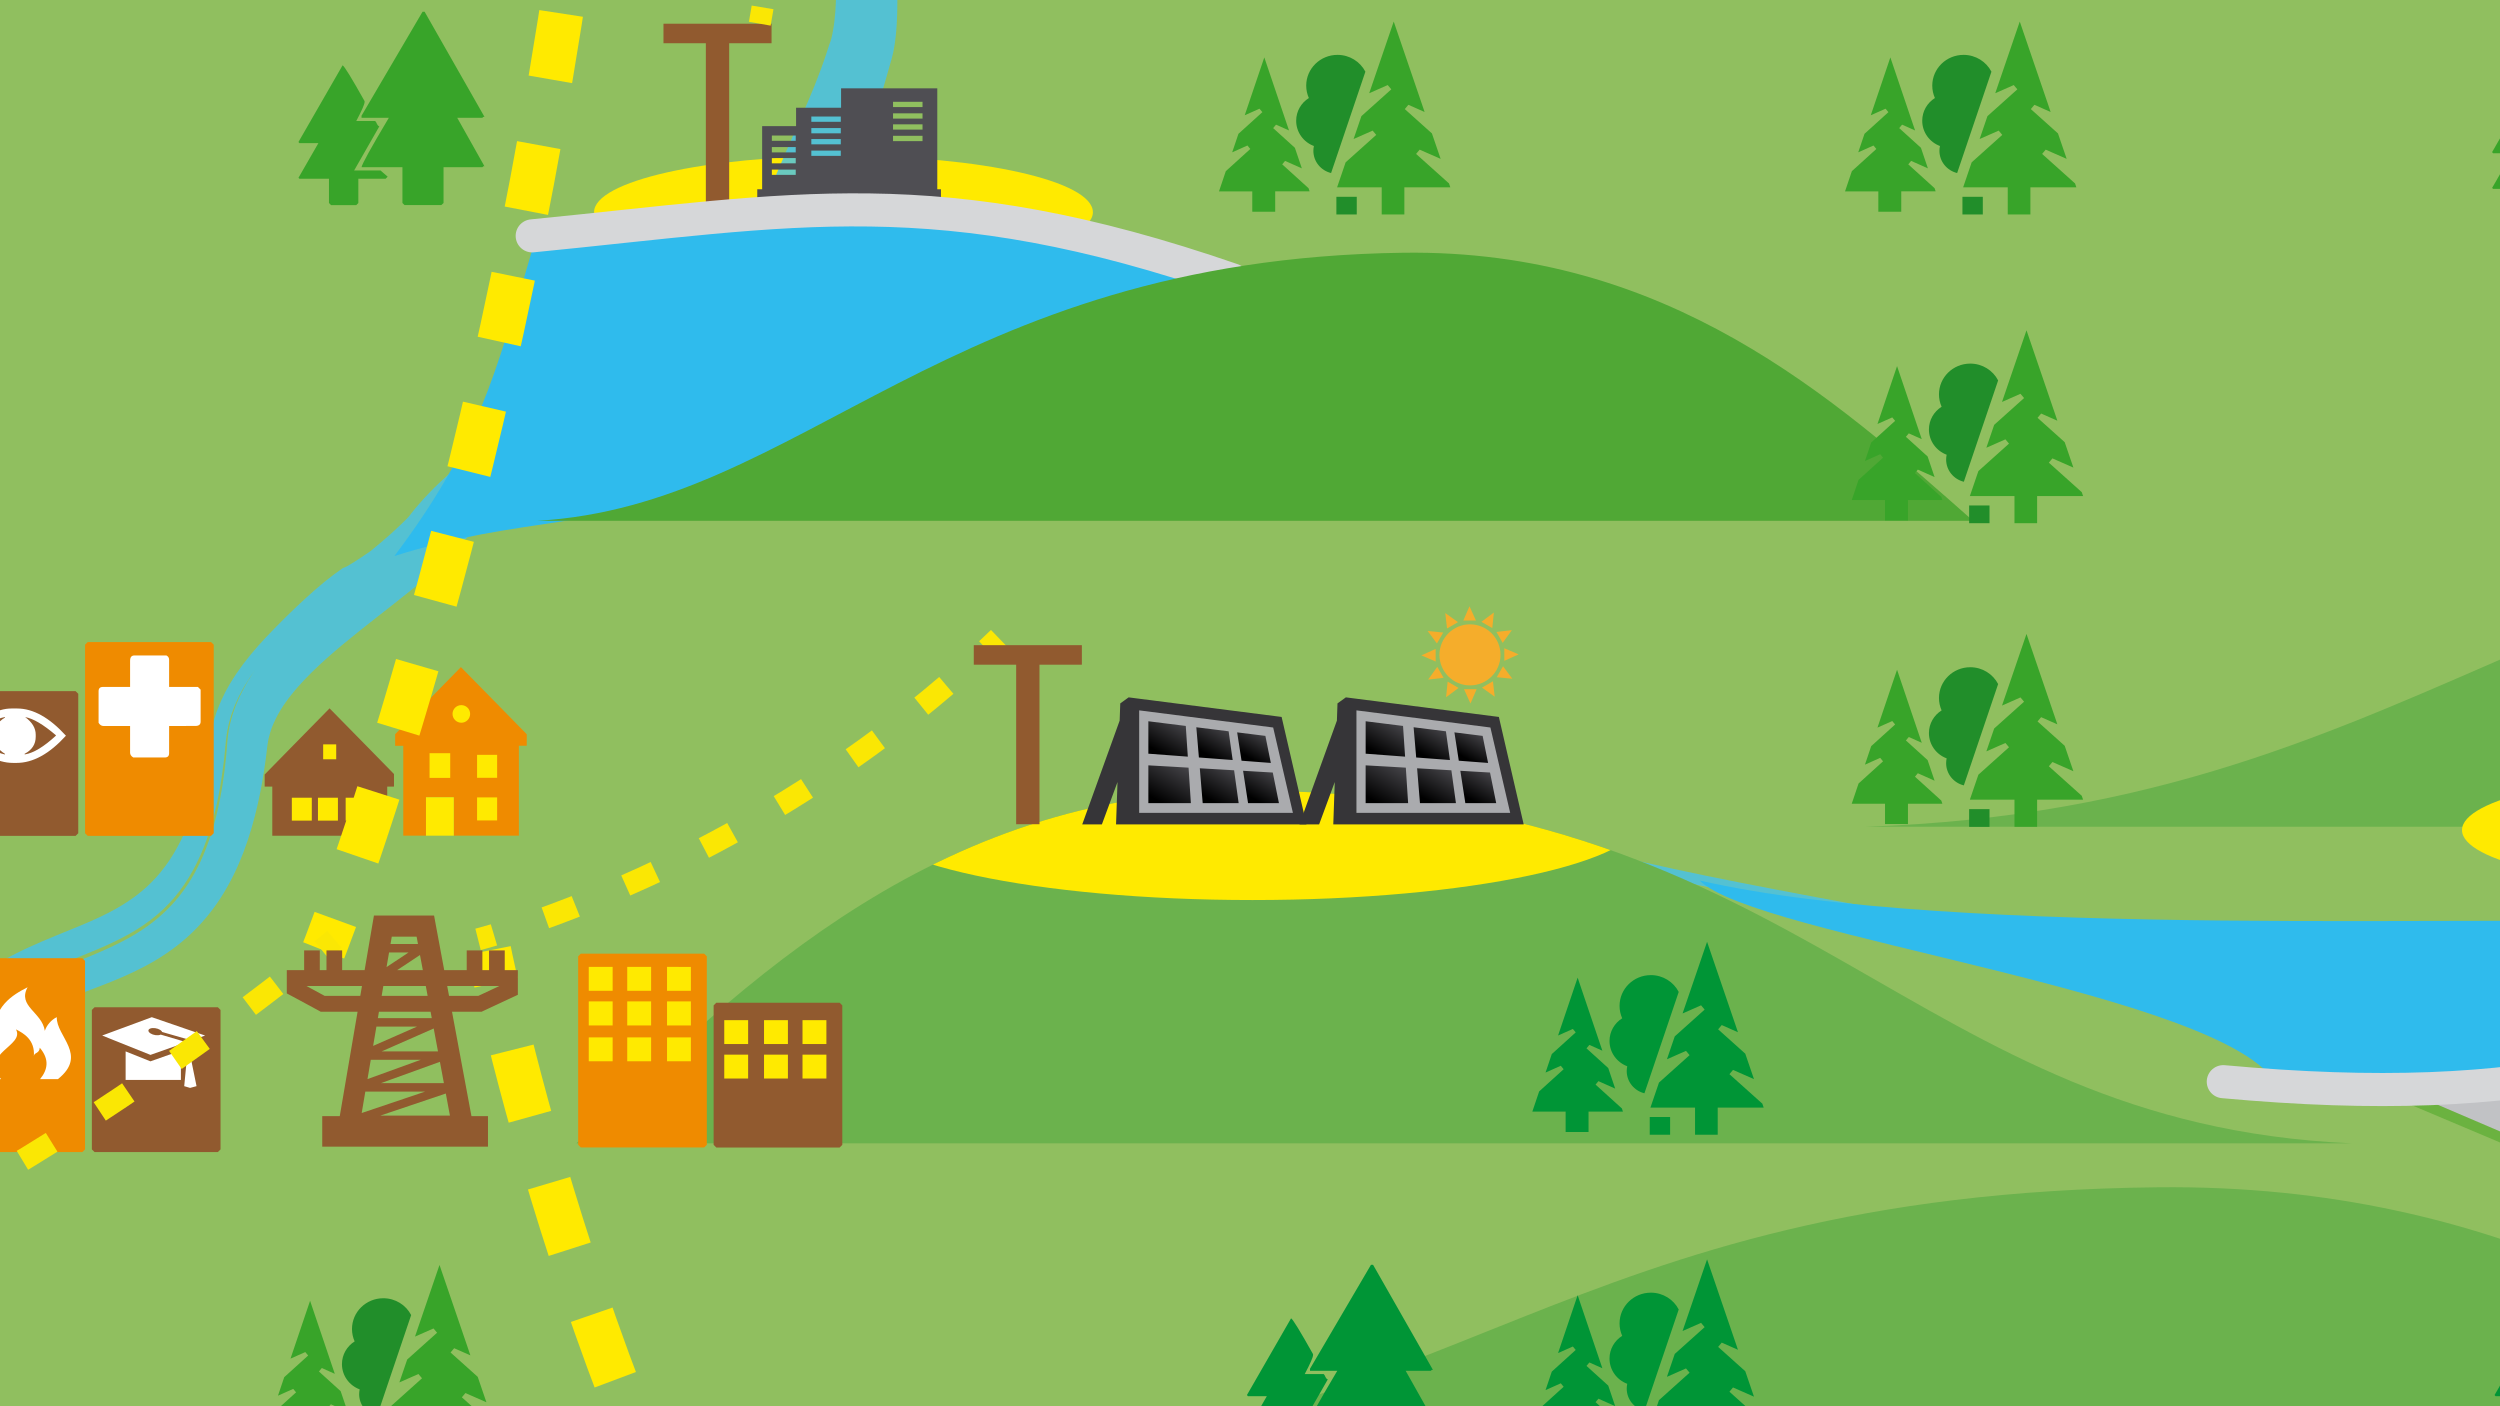 <?xml version="1.0" encoding="UTF-8"?>
<svg id="Layer_1" xmlns="http://www.w3.org/2000/svg" width="1920" height="1080" xmlns:xlink="http://www.w3.org/1999/xlink" version="1.1" viewBox="0 0 1920 1080">
  <!-- Generator: Adobe Illustrator 29.7.1, SVG Export Plug-In . SVG Version: 2.1.1 Build 8)  -->
  <defs>
    <style>
      .st0, .st1, .st2, .st3, .st4, .st5, .st6, .st7 {
        fill: none;
      }

      .st8 {
        fill: url(#linear-gradient11);
      }

      .st8, .st9, .st10, .st11, .st12, .st13, .st14, .st15, .st16, .st17, .st18, .st19, .st20, .st21, .st22, .st23, .st24, .st25, .st26, .st27, .st28, .st29, .st30 {
        fill-rule: evenodd;
      }

      .st9 {
        fill: url(#linear-gradient10);
      }

      .st31, .st27 {
        fill: #ef8b00;
      }

      .st10, .st32 {
        fill: #fff;
      }

      .st33 {
        fill: #c1c2c5;
      }

      .st11, .st34 {
        fill: #38a429;
      }

      .st12, .st35 {
        fill: #009536;
      }

      .st1 {
        stroke-dasharray: 26.35 43.91;
      }

      .st1, .st2, .st3, .st4, .st5, .st6, .st7 {
        stroke-miterlimit: 7.05;
      }

      .st1, .st5, .st6 {
        stroke: #fae704;
        stroke-width: 16.94px;
      }

      .st36 {
        fill: #00afeb;
      }

      .st13, .st37 {
        fill: #ffea00;
      }

      .st2, .st3, .st7 {
        stroke: #ffea00;
        stroke-width: 33.88px;
      }

      .st38 {
        clip-path: url(#clippath-1);
      }

      .st14 {
        fill: #218e2a;
      }

      .st39, .st30 {
        fill: #915a2f;
      }

      .st3 {
        stroke-dasharray: 51.29 51.29;
      }

      .st40 {
        fill: #50a835;
      }

      .st15 {
        fill: #363538;
      }

      .st41 {
        opacity: .8;
      }

      .st16 {
        fill: url(#linear-gradient);
      }

      .st42 {
        fill: #45c2ef;
      }

      .st17 {
        fill: #4f4e53;
      }

      .st18 {
        fill: url(#linear-gradient1);
      }

      .st19 {
        fill: url(#linear-gradient2);
      }

      .st20 {
        fill: url(#linear-gradient8);
      }

      .st21 {
        fill: url(#linear-gradient7);
      }

      .st22 {
        fill: url(#linear-gradient4);
      }

      .st23 {
        fill: url(#linear-gradient5);
      }

      .st24 {
        fill: url(#linear-gradient3);
      }

      .st25 {
        fill: url(#linear-gradient6);
      }

      .st26 {
        fill: url(#linear-gradient9);
      }

      .st43 {
        fill: #50a825;
      }

      .st4 {
        stroke: #d6d7d9;
        stroke-linecap: round;
        stroke-width: 25.41px;
      }

      .st44 {
        fill: #2fbbed;
      }

      .st28 {
        fill: #aaabae;
      }

      .st45 {
        fill: #6bb24d;
      }

      .st46 {
        fill: #6bb240;
      }

      .st47 {
        fill: #00a2e8;
      }

      .st29 {
        fill: #f5ad2b;
      }

      .st6 {
        stroke-dasharray: 24.96 41.6;
      }

      .st48 {
        clip-path: url(#clippath);
      }

      .st7 {
        stroke-dasharray: 53.1 53.1;
      }

      .st49 {
        fill: #90bf5f;
      }
    </style>
    <clipPath id="clippath">
      <rect class="st0" width="1920" height="1080"/>
    </clipPath>
    <clipPath id="clippath-1">
      <path class="st0" d="M967.61,607.15c422.41,6.39,497.63,256.1,838.54,270.92H442.69c129.14-125.09,281.18-274.58,524.92-270.92Z"/>
    </clipPath>
    <linearGradient id="linear-gradient" x1="-372.05" y1="2174.24" x2="-399.75" y2="2222.24" gradientTransform="translate(1170.41 -939.96) scale(.7)" gradientUnits="userSpaceOnUse">
      <stop offset="0" stop-color="#4f4e53"/>
      <stop offset="1" stop-color="#000"/>
    </linearGradient>
    <linearGradient id="linear-gradient1" x1="-319.35" y1="2178.87" x2="-343.42" y2="2220.57" gradientTransform="translate(1170.41 -939.96) scale(.7)" gradientUnits="userSpaceOnUse">
      <stop offset="0" stop-color="#4f4e53"/>
      <stop offset="1" stop-color="#000"/>
    </linearGradient>
    <linearGradient id="linear-gradient2" x1="-326.33" y1="2135.79" x2="-346.79" y2="2171.24" gradientTransform="translate(1170.41 -939.96) scale(.7)" gradientUnits="userSpaceOnUse">
      <stop offset="0" stop-color="#4f4e53"/>
      <stop offset="1" stop-color="#000"/>
    </linearGradient>
    <linearGradient id="linear-gradient3" x1="-284.06" y1="2142.06" x2="-302.27" y2="2173.6" gradientTransform="translate(1170.41 -939.96) scale(.7)" gradientUnits="userSpaceOnUse">
      <stop offset="0" stop-color="#4f4e53"/>
      <stop offset="1" stop-color="#000"/>
    </linearGradient>
    <linearGradient id="linear-gradient4" x1="-274.88" y1="2182.65" x2="-296.09" y2="2219.36" gradientTransform="translate(1170.41 -939.96) scale(.7)" gradientUnits="userSpaceOnUse">
      <stop offset="0" stop-color="#4f4e53"/>
      <stop offset="1" stop-color="#000"/>
    </linearGradient>
    <linearGradient id="linear-gradient5" x1="-375.87" y1="2128.3" x2="-399.18" y2="2168.67" gradientTransform="translate(1170.41 -939.96) scale(.7)" gradientUnits="userSpaceOnUse">
      <stop offset="0" stop-color="#4f4e53"/>
      <stop offset="1" stop-color="#000"/>
    </linearGradient>
    <linearGradient id="linear-gradient6" x1="-134.06" y1="2174.91" x2="-161.76" y2="2222.9" gradientTransform="translate(1170.41 -939.96) scale(.7)" gradientUnits="userSpaceOnUse">
      <stop offset="0" stop-color="#4f4e53"/>
      <stop offset="1" stop-color="#000"/>
    </linearGradient>
    <linearGradient id="linear-gradient7" x1="-81.34" y1="2179.54" x2="-105.41" y2="2221.23" gradientTransform="translate(1170.41 -939.96) scale(.7)" gradientUnits="userSpaceOnUse">
      <stop offset="0" stop-color="#4f4e53"/>
      <stop offset="1" stop-color="#000"/>
    </linearGradient>
    <linearGradient id="linear-gradient8" x1="-88.31" y1="2136.46" x2="-108.78" y2="2171.9" gradientTransform="translate(1170.41 -939.96) scale(.7)" gradientUnits="userSpaceOnUse">
      <stop offset="0" stop-color="#4f4e53"/>
      <stop offset="1" stop-color="#000"/>
    </linearGradient>
    <linearGradient id="linear-gradient9" x1="-46.09" y1="2142.71" x2="-64.3" y2="2174.27" gradientTransform="translate(1170.41 -939.96) scale(.7)" gradientUnits="userSpaceOnUse">
      <stop offset="0" stop-color="#4f4e53"/>
      <stop offset="1" stop-color="#000"/>
    </linearGradient>
    <linearGradient id="linear-gradient10" x1="-36.91" y1="2183.31" x2="-58.09" y2="2220.02" gradientTransform="translate(1170.41 -939.96) scale(.7)" gradientUnits="userSpaceOnUse">
      <stop offset="0" stop-color="#4f4e53"/>
      <stop offset="1" stop-color="#000"/>
    </linearGradient>
    <linearGradient id="linear-gradient11" x1="-137.88" y1="2128.97" x2="-161.17" y2="2169.32" gradientTransform="translate(1170.41 -939.96) scale(.7)" gradientUnits="userSpaceOnUse">
      <stop offset="0" stop-color="#4f4e53"/>
      <stop offset="1" stop-color="#000"/>
    </linearGradient>
  </defs>
  <g id="Layer_1-22">
    <g class="st48">
      <g>
        <rect class="st47" x="-4440.82" y="-1930.66" width="11627.83" height="5132.23"/>
        <path class="st36" d="M7020.47,593.32c0,1412.84-2474.5,2558.13-5526.94,2558.13S-4033.42,2006.16-4033.42,593.32-1558.93-1964.85,1493.53-1964.85,7020.47-819.54,7020.47,593.32Z"/>
        <path class="st44" d="M6327.48,268.37c0,1238.04-2168.35,2241.65-4843.15,2241.65S-3358.84,1506.41-3358.84,268.37-1190.49-1973.32,1484.33-1973.32,6327.48-969.69,6327.48,268.37Z"/>
        <g>
          <path class="st49" d="M1402.37,2020.02c-293.67,0-587.15-13.69-872.29-40.7-277.87-26.32-551.19-65.59-812.36-116.71-256.4-50.19-503.68-112.32-734.98-184.64-229.05-71.62-444.41-153.86-640.12-244.44-195.61-90.54-373.18-190.14-527.76-296.05-155.93-106.83-289.82-220.99-397.95-339.33-109.96-120.33-194.39-246.19-250.93-374.09-57.92-131.01-87.29-265.82-87.29-400.68s29.37-269.67,87.29-400.69c56.55-127.9,140.97-253.77,250.93-374.1,108.14-118.34,242.03-232.5,397.95-339.33,154.59-105.91,332.15-205.52,527.76-296.06,195.71-90.58,411.07-172.83,640.12-244.45,231.3-72.33,478.58-134.45,734.98-184.64,261.17-51.13,534.49-90.4,812.36-116.72,285.14-27.01,578.62-40.7,872.29-40.7s587.14,13.69,872.28,40.7c277.87,26.32,551.19,65.59,812.36,116.72,256.4,50.19,503.68,112.32,734.98,184.64,229.04,71.62,444.41,153.87,640.12,244.45,195.61,90.54,373.18,190.15,527.77,296.06,155.93,106.83,289.82,221,397.96,339.33,109.96,120.33,194.39,246.2,250.93,374.1,57.92,131.02,87.29,265.83,87.29,400.69s-29.37,269.67-87.29,400.68c-56.55,127.9-140.97,253.76-250.93,374.09-108.14,118.33-242.03,232.5-397.96,339.33-154.59,105.91-332.15,205.51-527.77,296.05-195.71,90.58-411.07,172.82-640.12,244.44-231.3,72.33-478.58,134.45-734.98,184.64-261.17,51.13-534.49,90.4-812.36,116.71-285.14,27.01-578.61,40.7-872.28,40.7h0Z"/>
          <path class="st43" d="M1402.37-1964.85c293.4,0,586.61,13.68,871.48,40.66,277.6,26.29,550.63,65.52,811.53,116.6,256.09,50.13,503.07,112.18,734.08,184.42,228.69,71.51,443.71,153.62,639.09,244.05,195.18,90.34,372.34,189.71,526.54,295.36,155.39,106.46,288.79,220.2,396.49,338.06,109.34,119.65,193.27,244.75,249.44,371.81,28.48,64.41,50.21,130.32,64.59,195.88,14.58,66.45,21.97,134.21,21.97,201.39s-7.39,134.93-21.97,201.38c-14.38,65.56-36.12,131.46-64.59,195.87-56.17,127.06-140.1,252.15-249.44,371.81-107.7,117.85-241.1,231.59-396.49,338.05-154.2,105.64-331.35,205.01-526.54,295.35-195.37,90.43-410.39,172.54-639.09,244.05-231.01,72.23-477.99,134.28-734.08,184.41-260.9,51.07-533.94,90.3-811.53,116.59-284.87,26.98-578.08,40.66-871.48,40.66s-586.61-13.68-871.49-40.66c-277.6-26.29-550.64-65.52-811.53-116.59-256.09-50.13-503.07-112.18-734.08-184.41-228.69-71.51-443.71-153.62-639.09-244.05-195.18-90.34-372.34-189.71-526.53-295.35-155.39-106.46-288.79-220.2-396.49-338.05-109.34-119.65-193.26-244.75-249.44-371.81-28.48-64.41-50.21-130.31-64.59-195.87-14.58-66.45-21.97-134.21-21.97-201.38s7.39-134.94,21.97-201.39c14.38-65.56,36.12-131.46,64.59-195.88,56.17-127.06,140.1-252.16,249.44-371.81,107.7-117.86,241.1-231.6,396.49-338.06,154.2-105.64,331.35-205.02,526.53-295.36,195.37-90.43,410.39-172.54,639.09-244.05,231.01-72.23,477.99-134.28,734.08-184.42,260.9-51.08,533.94-90.3,811.53-116.6,284.88-26.98,578.09-40.66,871.49-40.66M1402.37-1981.79c-2392.6,0-4332.16,897.73-4332.16,2005.15S-990.23,2028.48,1402.37,2028.48,5734.53,1130.77,5734.53,23.36,3794.95-1981.79,1402.37-1981.79h0Z"/>
        </g>
        <g class="st41">
          <path class="st42" d="M1178.41,642.85c8.25,4.74,21.24,9.93,37.18,14.94,15.97,5.04,34.95,9.99,55.94,14.83,42.02,9.63,91.99,18.86,143.41,27.92,51.43,9.06,104.34,17.97,152.49,27,24.08,4.52,46.96,9.07,67.89,13.62s39.88,9.21,56.09,13.73c3.13.85,6.21,1.69,9.25,2.51,3.04.81,6.01,1.77,8.95,2.63,2.93.9,5.83,1.7,8.66,2.65,2.83.95,5.61,1.89,8.35,2.81,1.37.48,2.73.88,4.07,1.41,1.34.52,2.67,1.03,3.98,1.54,1.32.51,2.62,1.01,3.92,1.52,1.29.52,2.6.95,3.82,1.55,2.48,1.13,4.91,2.25,7.31,3.34,1.2.57,2.37,1.05,3.52,1.53s2.3.97,3.43,1.44c9.08,3.83,17.54,7.4,25.39,10.72,7.94,3.26,15.29,6.27,22.06,9.05,11.41,4.74,3.81,1.86-16.71-6.31-2.56-1.03-5.35-2.1-8.28-3.33-2.92-1.23-6.03-2.54-9.32-3.93-3.28-1.39-6.74-2.85-10.37-4.38-1.81-.77-3.66-1.55-5.55-2.35-.95-.4-1.9-.81-2.87-1.21-.98-.45-1.97-.91-2.97-1.37-2-.93-4.04-1.87-6.12-2.84-2.1-.93-4.3-1.73-6.5-2.62-2.22-.85-4.46-1.81-6.76-2.62-2.3-.8-4.64-1.61-7.02-2.44-4.74-1.72-9.67-3.17-14.71-4.76-5.04-1.64-10.24-3.01-15.54-4.55-38.12-10.08-83.54-19.26-137.03-28.93,33.05,7.59,65.4,15.41,94.95,23.46,29.53,8.06,56.3,16.48,77.75,25.3,3.97,1.49,7.96,2.91,11.91,4.47l5.84,2.57,2.92,1.29,2.99,1.21c8,3.22,16.02,6.44,24.07,9.68,8.06,3.21,16.19,6.22,24.33,9.37,8.12,3.17,16.37,6.13,24.62,9.15,72.67,26.51,145.56,48.38,217.85,70.92,36.15,11.28,72.17,22.76,107.96,35.04,8.94,3.09,17.91,6.12,26.8,9.37,4.45,1.6,8.91,3.21,13.36,4.82l6.68,2.41,6.66,2.5c8.88,3.36,17.77,6.72,26.67,10.09,8.98,3.29,17.96,6.69,26.98,9.93,6.55,2.32,14.08,4.98,22.32,7.9,8.29,2.78,17.31,5.8,26.82,8.98,9.55,3.03,19.56,6.31,29.85,9.48,10.31,3.12,20.82,6.45,31.4,9.49,5.28,1.55,10.56,3.1,15.8,4.64,5.26,1.49,10.48,2.97,15.64,4.43,5.16,1.45,10.25,2.93,15.25,4.3,5.01,1.37,9.92,2.71,14.7,4.02,9.55,2.67,18.63,5.03,26.93,7.28,8.3,2.24,15.83,4.27,22.34,6.03-13.72-3.2-27.36-6.7-41.03-10.12l-20.44-5.35c-6.82-1.75-13.6-3.7-20.4-5.53l-10.19-2.8-10.16-2.9c-6.77-1.96-13.55-3.86-20.3-5.87l-20.24-6.08c-6.75-2.02-13.45-4.2-20.18-6.29-26.88-8.51-53.58-17.42-80.14-27.06l-9.95-3.58-9.84-3.63-19.69-7.24-19.77-6.95-9.89-3.47-9.94-3.35-19.88-6.7-19.96-6.51-9.98-3.25-10.01-3.18-20.02-6.35c-26.75-8.36-53.54-16.6-80.38-24.83-53.66-16.47-107.35-33.24-160.47-51.86,5.71,2.2,11.39,4.38,16.99,6.53,111.67,39.39,225.71,70.63,335.94,110.93,2.35.83,4.7,1.65,7.06,2.48,2.35.87,4.7,1.74,7.05,2.61,4.7,1.76,9.42,3.53,14.17,5.3,9.57,3.6,19.23,7.23,29.04,10.91-9.62-3.55-19.39-7.05-28.81-10.66l-14.24-5.38-7.12-2.69-7.15-2.58c-49.2-17.33-97.91-31.62-152.58-47.95-33.62-10.48-71.81-23.48-105.52-34.25-27.45-8.96-52.24-18.7-77.84-28.73-8.34-2.94-16.68-5.84-24.97-8.94l-12.45-4.58c-4.15-1.53-8.31-3.02-12.42-4.65-4.9-1.64-10.14-3.42-15.48-5.35.17.09.5.26.62.35,9.55,5.77,42.76,20.46,88.91,37.83,5.77,2.16,11.74,4.39,17.87,6.68,6.15,2.22,12.47,4.5,18.94,6.84,12.94,4.7,26.51,9.36,40.5,14.24,27.98,9.62,57.64,19.58,87.45,29.59,29.79,10.04,59.71,20.17,88.23,30.21,7.14,2.5,14.15,5.07,21.09,7.54,3.47,1.24,6.91,2.47,10.33,3.7,3.4,1.26,6.77,2.5,10.11,3.74,6.68,2.47,13.25,4.91,19.67,7.28,6.41,2.47,12.68,4.88,18.79,7.23,12.06,4.7,24.2,9.13,35.24,13.22,5.54,2.04,10.88,3.87,15.98,5.68,5.11,1.78,9.97,3.52,14.6,5.08,9.27,3.09,17.53,5.81,24.58,8.09,7.08,2.2,12.95,3.96,17.44,5.25,3.58,1.03,7.13,2.06,10.69,3.03,3.57.93,7.12,1.85,10.66,2.77,7.09,1.78,14.13,3.59,21.21,5.14,7.07,1.6,14.14,3.15,21.23,4.68,7.11,1.44,14.23,2.89,21.41,4.34,28.72,5.68,58.27,11.14,90.49,18.1,10.78,2.24,20.6,4.88,29.85,7.07,9.26,2.17,17.92,4.11,26.35,5.05,1.84-.66,10.26.25,18.72,1.17,5.38,1.04,10.75,2.09,16.11,3.13,5.35,1.07,10.68,2.18,15.97,3.31,10.59,2.2,21.02,4.37,31.15,6.48,5.14,1.01,10.21,1.99,15.18,2.9,2.49.45,4.96.89,7.39,1.33,2.44.42,4.84.88,7.3,1.06,4.88.48,9.64.88,14.27,1.18,2.31.15,4.59.27,6.83.37,2.23.09,4.38.08,6.52.08,2.98.1,6.59.52,10.65,1.19,4.06.67,8.56,1.6,13.31,2.56,9.5,1.98,20.04,4.59,29.97,6.9,4.97,1.18,9.8,2.32,14.29,3.38,4.48,1.02,8.61,1.93,12.21,2.66,7.2,1.46,12.24,2.17,13.53,1.46,9.46-5.13,10.75-5.83,16.59-4.8,2.93.52,6.98,1.47,13.74,2.53,6.77,1.05,16.26,2.2,29.95,3.21,3.32.29,10.44-.41,18.36-.92,3.96-.27,8.14-.52,12.15-.62,4.02-.11,7.83.05,11.13.41,5.54.79,10.59,1.41,15.3,1.96,4.68.61,9.01,1.11,13.13,1.52,4.11.43,8.04.68,11.85,1.03s7.54.64,11.32.9c3.78.28,7.65.45,11.65.79,4.01.36,8.2.74,12.7,1.14,2.26.22,4.59.44,7.02.67,2.44.21,4.92.62,7.54.96,5.23.73,10.91,1.54,17.16,2.53,4.61.79,8.99,1.56,13.17,2.33,2.09.39,4.13.77,6.12,1.15,1,.19,1.98.38,2.95.57.97.23,1.93.46,2.88.68,3.79.92,7.41,1.81,10.87,2.7,3.48.91,6.82,1.78,10.03,2.61,6.82,1.79,12.69,3.41,18.43,5.04,5.69,1.65,11.11,3.21,16.47,4.76,10.69,3.12,21.11,6.13,33.02,9.21s25.31,6.22,41.92,9.89c2.01.46,9.87,2.64,20.45,5.88,10.57,3.25,23.81,7.65,36.58,12.48,12.79,4.8,25.07,10.06,34.03,14.32,4.46,2.16,8.16,3.96,10.68,5.3,1.27.66,2.27,1.17,2.95,1.52s1.04.55,1.04.55c8.68,5.28,16.69,10.61,23.99,16.09,1.75,1.35,3.47,2.68,5.18,4l.64.49.66.57,1.32,1.14c.88.76,1.75,1.51,2.62,2.26,1.75,1.5,3.44,2.99,5.2,4.44,1.77,1.45,3.53,2.89,5.27,4.32,13.95,11.36,27.29,21.21,40.13,30.68,25.69,18.91,49.47,36.28,73.83,58.48,16.33,9.56,33.35,20.82,50.46,33.32,17.09,12.51,34.3,26.26,50.78,40.87,16.43,14.65,32.24,30.09,46.28,46.02,3.45,4.02,6.96,7.95,10.16,12.03,1.61,2.03,3.32,3.99,4.84,6.04,1.54,2.04,3.08,4.06,4.61,6.08,1.58,1.99,2.93,4.07,4.38,6.1.72,1.01,1.43,2.03,2.14,3.03.72,1,1.44,2.01,2.07,3.04,1.32,2.04,2.63,4.08,3.94,6.09l.98,1.51c.32.51.61,1.04.91,1.55.6,1.03,1.21,2.07,1.81,3.09.6,1.03,1.2,2.04,1.79,3.05.29.5.59,1.01.88,1.51.37.61.74,1.22,1.11,1.82.75,1.22,1.5,2.44,2.24,3.64s1.55,2.25,2.31,3.36c.78,1.09,1.53,2.19,2.31,3.24.81,1.02,1.61,2.02,2.41,3.02,1.56,2.04,3.22,3.86,4.84,5.69,6.51,7.23,13.08,13.22,19.44,18.62,12.78,10.72,24.81,19.06,36.65,26.95,11.86,7.86,23.64,15.06,36.44,22.42,12.81,7.33,26.67,14.81,42.8,22.74,18.67,8.49,33.1,13.49,43.61,19.14,10.56,5.71,38.91,11.69,57.48,19.4-1.91.37-3.83.73-5.75,1.1,6.22,2.59,18.55,7.74,24.75,10.33,6.17,2.6,4.23,2.95,2.32,3.31-3.85.72-7.64,1.45,2.74,6.99,25.38,11.46,51.19,22.91,76.54,35.16,25.97,9.87,50.93,20.39,72.48,32.72,1.94-.33,4.11-.51,7.62.59,6.36,3.73,12.34,7.67,17.74,11.87,1.27.17,2.31.09,3.22-.1.88-.19,1.62-.5,2.32-.82,1.4-.64,2.6-1.3,4.33-.95,1.55-1.46,4.49-1.58,7.87-.77,1.7.4,3.65.96,5.47,1.74.93.38,1.89.79,2.86,1.21l1.45.64c.46.23.92.47,1.38.7.94.48,1.86.94,2.75,1.4.92.45,1.82.89,2.62,1.34,1.65.88,3.23,1.63,4.64,2.1,2.8.96,4.83.63,5.64-2.14.04-.53-.32-1.72-1-3.45-.35-.86-.74-1.89-1.27-2.98-.56-1.08-1.19-2.27-1.89-3.55-2.87-5.09-7.24-11.47-12.66-17.62-5.38-6.18-11.65-12.28-17.65-17.74-5.98-5.51-11.75-10.26-15.96-14.26-1.89-1.94.13-1.89,3.39-1.2,1.63.34,3.58.82,5.51,1.26,1.92.47,3.82.91,5.36,1.06-1.57-1.12-3.05-2.17-4.45-3.15-1.39-.97-2.69-1.87-3.9-2.72-2.41-1.74-4.47-3.15-6.18-4.44-3.41-2.58-5.46-4.32-6.31-5.51-1.71-2.35,1.36-2.37,7.49-.25-3.02-2.04-6.07-3.92-8.34-5.4-2.28-1.44-3.81-2.35-3.81-2.35,1.02,0,3.08-.02,4.9,0,1.81.04,3.37.08,3.37.08-16.39-10.76-33.46-20.53-50.84-29.75-17.38-9.19-35.07-17.79-52.77-25.79-35.42-16-70.81-29.74-104.17-40.3-7.11-2.4-16.66-5.29-26.4-8.16-9.7-2.87-19.61-5.8-27.53-8.15-3.92-1.19-9.9-3.9-15.56-6.7-2.85-1.39-5.6-2.82-8.02-4.07-2.42-1.23-4.5-2.3-5.95-3.04-5.74-1-8.57-.61-10.67.12-2.1.75-3.49,1.85-6.33,2.23-11.11-5.94-25.21-13.8-39.23-22.64-14.02-8.82-27.79-18.82-38.08-28.28-5.17-4.72-9.43-9.27-12.67-13.29-.46-.5-.82-1-1.18-1.48-.37-.48-.74-.96-1.1-1.43-.81-.96-1.3-1.76-1.88-2.55-.29-.39-.58-.77-.87-1.15-.11-.1-.4-.59-.61-.92-.23-.36-.46-.72-.69-1.07-.91-1.41-1.8-2.75-2.65-4.01-3.32-5.08-6.67-8.77-9.1-10.99-2.47-2.21-4.21-2.88-5.09-1.72-1.62-2.36-3.19-4.59-4.69-6.7-1.51-2.12-2.95-4.13-4.44-5.92-1.47-1.82-2.89-3.55-4.26-5.2-.69-.82-1.37-1.63-2.03-2.42-.68-.77-1.37-1.5-2.04-2.22-2.7-2.88-5.23-5.56-7.74-8.03-2.56-2.42-5.04-4.72-7.54-7.02-1.24-1.17-2.52-2.27-3.82-3.39-1.29-1.12-2.6-2.26-3.94-3.42-1.33-1.16-2.68-2.35-4.08-3.58-1.41-1.2-2.86-2.43-4.37-3.71-3-2.58-6.16-5.4-9.7-8.4-3.49-3.05-7.31-6.37-11.55-10.08-22.42-19.59-48.92-39.88-77.21-60.35-28.27-20.49-58.38-41.15-87.67-62.01-16.16-11.21-31.71-22.5-46.65-34.12-3.71-2.93-7.47-5.8-11.09-8.79-3.65-2.96-7.3-5.91-10.84-8.94l-5.36-4.54-5.4-4.76-2.7-2.38c-.42-.39-.98-.82-1.5-1.24l-1.59-1.26-3.19-2.52c-1.08-.87-2.08-1.55-3.12-2.34-6.15-4.6-12.44-8.66-18.62-12.56-3.13-1.86-6.19-3.79-9.29-5.51-1.54-.88-3.08-1.75-4.6-2.62-1.54-.83-3.07-1.66-4.59-2.48-16.49-8.85-33.11-16.3-49.61-23.04-16.52-6.71-32.95-12.67-49.24-18.13-32.59-10.93-64.62-19.98-95.97-28.43-7.81-2.1-15.58-4.2-23.32-6.28-3.94-1.07-7.88-2.14-11.81-3.21-1.95-.57-3.96-.99-5.95-1.45s-3.98-.91-5.97-1.37c-3.98-.91-7.95-1.82-11.92-2.72-1.98-.48-3.97-.83-5.96-1.21l-5.96-1.14c-3.97-.76-7.93-1.51-11.89-2.27-1.98-.4-3.96-.69-5.94-1.01l-5.94-.94c-31.65-5.09-63.04-8.23-94.22-10.55-62.35-4.64-124.01-5.87-186.44-11.45-3.82-.38-7.65-.75-11.49-1.13-1.92-.19-3.84-.37-5.76-.56l-2.89-.28-1.45-.14-1.45-.24c-7.76-1.25-15.56-2.51-23.39-3.77-15.83-2.63-31.96-5.3-48.17-8.16-32.47-5.68-65.66-11.83-99.8-18.66-68.84-13.76-137.88-31.24-205.55-52.66-8.44-2.74-16.87-5.48-25.3-8.21-8.37-2.86-16.74-5.71-25.1-8.56-8.41-2.97-16.82-5.95-25.22-8.92l-6.3-2.24-6.33-2.15c-4.22-1.43-8.43-2.87-12.65-4.3-33.72-11.4-67.44-22.12-100.91-32.48-66.93-20.69-132.81-40.22-195.54-61.48-15.72-5.23-31.16-10.76-46.47-16.18-7.61-2.81-15.19-5.6-22.73-8.39-1.88-.7-3.76-1.4-5.64-2.09-1.87-.72-3.73-1.45-5.59-2.17-3.72-1.45-7.43-2.89-11.14-4.33-3.7-1.44-7.39-2.88-11.07-4.31-3.66-1.44-7.22-2.95-10.82-4.42-3.58-1.47-7.16-2.94-10.72-4.41-1.78-.73-3.56-1.46-5.33-2.19l-2.66-1.09c-.45-.19-.88-.35-1.34-.56l-1.4-.63c-1.86-.84-3.73-1.68-5.58-2.51l-2.79-1.25-2.86-1.1c-1.91-.73-3.82-1.46-5.72-2.18l-2.86-1.09c-.95-.36-1.9-.65-2.84-.97-3.79-1.26-7.57-2.52-11.33-3.77-3.76-1.13-7.52-2.25-11.25-3.37-14.96-4.28-29.72-8.09-44.28-11.47-3.64-.85-7.26-1.74-10.88-2.54-3.61-.81-7.21-1.61-10.8-2.41-7.17-1.64-14.28-3.08-21.34-4.6-28.23-5.93-55.52-11.19-81.72-16.13-52.41-9.85-100.47-18.45-143.02-26.41-42.53-7.97-79.59-15.21-109.95-21.81-30.37-6.56-54.04-12.43-70-16.9l-4.83-.73-4.71-.85-4.72-.85c-1.58-.28-3.17-.55-4.66-.9l-9.1-1.97-8.53-2.26.04.07h0Z"/>
        </g>
        <path class="st13" d="M839.34,162.95c0,23.87-85.75,43.22-191.55,43.22s-191.55-19.35-191.55-43.22,85.77-43.22,191.55-43.22,191.55,19.34,191.55,43.22Z"/>
        <g class="st41">
          <path class="st42" d="M-958.23,1202.62c14.47,6.36,33.03,14.62,55,23.53,21.97,8.93,47.34,18.55,75.27,28.13s58.43,19.1,90.56,28.05c32.13,8.96,65.9,17.34,100.31,24.78,68.8,14.92,140.23,25.92,205.82,31.41,32.79,2.78,64.11,4.2,92.84,4.38,28.73.2,54.87-.88,77.3-2.78,34.58-2.48,64.96-6.91,91.27-12.83,26.3-5.9,48.52-13.28,66.8-21.37,7.68-3.48,8.91-4.24,4.86-2.46-4.08,1.71-13.51,5.89-27.74,10.72-14.21,4.88-33.25,10.29-56.15,14.94-22.89,4.69-49.64,8.49-79.03,11-52.6,3.7-114.95,2.97-187.59-4.29,45.47,2.48,90.11,2.59,130.99.33,40.88-2.23,77.96-7,108.32-13.16,22.48-3.06,44.91-7.37,66.93-13.58,11.01-3.09,21.9-6.72,32.58-10.96,10.68-4.21,21.11-9.11,31.13-14.78,5.49-3.14,10.87-6.45,16.01-10.07,5.13-3.62,10.07-7.49,14.76-11.61,9.31-8.3,17.59-17.67,24.16-28.1,6.54-10.43,11.51-21.79,14.44-33.7,1.48-5.94,2.6-11.98,3.19-18.1.59-6.11.84-12.26.68-18.41-.02-1.54-.14-3.08-.2-4.61l-.12-2.31-.2-2.3-.42-4.6-.58-4.59c-.17-1.53-.43-3.06-.68-4.58-.26-1.53-.48-3.05-.77-4.58l-1.8-9.21c-2.57-12.25-5.69-24.42-9.06-36.54-6.74-24.24-14.54-48.28-21.58-72.69-3.52-12.2-6.87-24.49-9.8-36.93-2.9-12.45-5.38-25.05-7.15-37.81s-2.82-25.7-2.82-38.73,1.19-26.13,3.67-39.05c2.48-12.92,6.32-25.62,11.44-37.81l4.07-9.05,4.61-8.78c.74-1.48,1.61-2.89,2.47-4.3l2.57-4.24,1.33-2.19.69-1.13c.23-.4.47-.79.77-1.14l1.71-2.2c.53-.66,1.03-1.35,1.57-2,8.56-10.54,18.95-19.64,30.18-27.06,11.24-7.46,23.22-13.34,35.14-18.55,8.64-3.81,18.59-7.74,29.18-12.14,10.57-4.41,21.79-9.34,32.65-15.63,10.88-6.25,21.26-14.06,30.22-23.65,8.98-9.55,16.44-20.93,22.23-33.29,2.9-6.18,5.41-12.59,7.59-19.1,1.12-3.24,2.07-6.55,3.04-9.84.87-3.32,1.8-6.6,2.53-9.94,3.13-13.27,5.11-26.57,6.41-39.29.16-1.59.32-3.17.48-4.74.13-1.58.25-3.14.38-4.69.12-1.55.24-3.09.36-4.62.2-1.82.39-3.63.59-5.42.15-1.82.57-3.56.88-5.31.17-.87.34-1.74.5-2.6s.43-1.69.64-2.52c.46-1.66.87-3.33,1.36-4.93.54-1.58,1.08-3.15,1.62-4.69.5-1.57,1.18-3.01,1.77-4.48.63-1.44,1.17-2.94,1.86-4.28,1.33-2.74,2.6-5.44,4.02-7.9.7-1.24,1.36-2.49,2.05-3.68.72-1.17,1.42-2.31,2.11-3.44,1.36-2.29,2.81-4.35,4.16-6.39-5.97,8.22-11.4,17.17-15.56,27.05-.56,1.21-1.02,2.48-1.48,3.75l-1.38,3.81c-.42,1.29-.77,2.62-1.16,3.93-.35,1.33-.8,2.61-1.06,3.97l-.84,4.06c-.13.68-.29,1.35-.39,2.03l-.27,2.07-.51,4.14-.06.51-.04.42-.08.85-.16,1.69c-.76,9.06-1.88,18.03-3.27,26.92-1.41,8.89-3.15,17.67-5.34,26.28-4.38,17.19-10.62,33.66-19.48,48.21-2.24,3.61-4.58,7.15-7.16,10.48-2.53,3.38-5.28,6.56-8.16,9.62-5.78,6.11-12.24,11.56-19.29,16.39-14.08,9.72-30.44,16.85-47.62,23.71-17.17,6.89-35.36,13.66-52.78,23.71-4.34,2.52-8.63,5.22-12.78,8.17-4.15,2.96-8.18,6.15-12.04,9.54-3.84,3.43-7.49,7.09-10.94,10.92l-2.52,2.93c-.42.49-.84.98-1.23,1.49l-1.24,1.57c-1.95,2.24-3.35,4.8-4.64,6.83-10.54,16.83-18.83,35.33-23.61,54.72-.59,2.42-1.24,4.83-1.76,7.27l-1.38,7.33c-.21,1.22-.49,2.44-.65,3.67l-.49,3.69c-.31,2.46-.67,4.92-.93,7.38l-.57,7.39c-.08,1.23-.22,2.47-.25,3.7l-.11,3.69c-.06,2.46-.17,4.93-.17,7.38l.13,7.36c.03,1.22.02,2.46.09,3.67l.22,3.66c.16,2.44.27,4.88.46,7.31l.71,7.26c.13,1.21.22,2.42.38,3.63l.48,3.6.98,7.2,1.18,7.14.6,3.57.69,3.54,1.37,7.07c7.84,37.57,19.84,73.37,30.14,109.02,5.13,17.82,9.92,35.63,13.32,53.5.42,2.23.9,4.49,1.22,6.66.34,2.19.75,4.37.98,6.57.26,2.19.59,4.38.74,6.57.19,2.19.41,4.38.48,6.57.46,8.76.17,17.49-.98,26.05-2.32,17.12-8.35,33.5-17.99,47.75-4.74,7.17-10.44,13.75-16.68,19.83-6.24,6.09-13.14,11.59-20.47,16.57,6.23-4.53,12.04-9.46,17.27-14.71,6.71-6.2,12.62-13.1,17.74-20.46,2.5-3.72,4.88-7.51,6.89-11.48,2.11-3.93,3.85-8.03,5.45-12.17,3.06-8.35,5.25-17.03,6.3-25.95,1.09-8.91,1.25-17.99.61-27.1-.17-2.28-.42-4.56-.63-6.83l-.92-6.83c-.4-2.28-.75-4.53-1.18-6.84l-1.41-7c-1.98-9.33-4.22-18.65-6.77-27.97-5-18.64-10.91-37.27-16.71-56.1-5.8-18.86-11.64-37.89-16.51-57.46-2.5-9.75-4.63-19.69-6.53-29.72-.87-5.04-1.8-10.07-2.45-15.18-.79-5.08-1.28-10.24-1.82-15.38-.27-2.57-.38-5.18-.57-7.78l-.26-3.9c-.09-1.3-.08-2.61-.13-3.92l-.19-7.85.15-7.89c.04-1.32.04-2.63.11-3.95l.27-3.96c.21-2.64.32-5.28.62-7.92.66-5.27,1.2-10.56,2.27-15.81,3.62-21.06,11.2-41.57,21.51-60.33.82-1.63,1.84-3.14,2.78-4.69l2.87-4.64,1.59-2.57c.53-.96,1.25-1.79,1.95-2.69l1.95-2.46c.58-.76,1.22-1.47,1.84-2.21,4.95-5.85,10.42-11.32,16.29-16.31,11.73-10.05,24.98-17.89,38.28-24.5-13.06,6.32-26.26,14.02-38.07,24.04-5.89,4.99-11.42,10.51-16.41,16.44-.62.75-1.27,1.47-1.86,2.23l-1.93,2.46c-.69.94-1.47,1.75-2,2.74l-1.62,2.64-2.88,4.73c-.94,1.59-1.96,3.12-2.78,4.79-9.37,16.57-16.42,34.46-20.84,52.94-.32,1.15-.56,2.31-.78,3.47l-.69,3.49c-.44,2.33-.98,4.65-1.32,6.99l-1,7.03c-.16,1.17-.35,2.35-.48,3.52l-.32,3.53c-.21,2.35-.42,4.71-.63,7.07-.13,2.35-.21,4.71-.31,7.07-.28,4.73-.14,9.42-.14,14.15v1.77l.09,1.76.16,3.52c.13,2.35.18,4.72.38,7.06s.4,4.68.6,7.03c.11,1.17.19,2.35.32,3.52l.42,3.5c.28,2.34.56,4.68.85,7.02.35,2.32.7,4.65,1.05,6.98.66,4.69,1.58,9.29,2.4,13.95,3.54,18.57,8.27,36.99,13.48,55.57,3.36,11.42,7.03,23.09,10.76,34.86s7.51,23.64,10.96,35.48c3.46,11.84,6.61,23.67,9.12,35.31.3,1.45.61,2.91.91,4.35l.45,2.17.37,2.1c.24,1.39.49,2.79.73,4.17.22,1.39.38,2.77.58,4.15.43,2.76.6,5.5.89,8.22.1,1.36.15,2.71.23,4.05.08,1.35.15,2.69.14,4.01.21,8.68-.25,17.1-1.45,25.27-1.21,8.16-3.26,16.03-6.06,23.62-2.78,7.59-6.49,14.83-10.96,21.7-4.46,6.88-9.72,13.36-15.73,19.35-15.97,14.93-35.6,26.39-56.44,35.26-6.21,2.32-12.93,4.61-19.89,6.82.23-.11.66-.32.81-.43,6.21-3.57,20.23-9.65,37.83-20.47,4.37-2.74,8.95-5.76,13.6-9.16,4.63-3.43,9.34-7.2,13.96-11.41,9.23-8.4,18.04-18.61,24.7-30.71,6.65-12.1,11.19-26.02,12.5-41.4.68-7.68.63-15.68-.14-23.9-.37-4.11-.95-8.28-1.67-12.48-.33-2.1-.82-4.22-1.21-6.34-.18-1.03-.48-2.2-.73-3.31-.26-1.12-.51-2.25-.77-3.38s-.51-2.26-.77-3.39c-.28-1.13-.57-2.27-.86-3.41-.58-2.28-1.16-4.56-1.74-6.86-1.28-4.61-2.49-9.22-3.9-13.91-2.69-9.34-5.72-18.84-8.83-28.49-6.25-19.29-13.04-39.2-19.38-59.8-3.13-10.34-6.18-20.82-8.93-31.54-.7-2.66-1.32-5.39-1.99-8.08l-.98-4.05-.9-4.1c-.58-2.74-1.2-5.47-1.75-8.22-.52-2.78-1.04-5.55-1.55-8.32-3.93-22.25-5.99-45.49-4.34-68.83.09-1.46.19-2.91.28-4.36.16-1.46.33-2.91.49-4.37.35-2.91.61-5.81,1.06-8.7.99-5.77,1.87-11.53,3.31-17.18.33-1.42.66-2.83,1-4.24.17-.7.32-1.41.51-2.11l.61-2.09c.83-2.78,1.65-5.55,2.48-8.31.39-1.39.89-2.73,1.38-4.08.49-1.35.98-2.69,1.47-4.03,1.02-2.67,1.9-5.39,3.09-7.95,1.14-2.59,2.28-5.17,3.41-7.74l.86-1.92c.3-.63.63-1.24.94-1.86.64-1.24,1.27-2.47,1.91-3.7,1.29-2.45,2.52-4.93,3.85-7.31,1.4-2.34,2.79-4.67,4.18-6.98.8-1.32,1.61-2.64,2.41-3.96l.73-1.19.86-1.11,1.77-2.29,1.41-1.81c.44-.58.91-1.13,1.37-1.68.93-1.11,1.86-2.21,2.79-3.31,3.81-4.31,7.77-8.43,11.9-12.2,8.25-7.56,16.98-13.91,25.53-19.16,8.55-5.3,16.89-9.5,24.73-13.17,7.83-3.62,15.19-6.7,21.93-9.46,6.75-2.76,12.94-5.23,18.54-7.58,11.22-4.66,20.07-8.86,26.97-12.74,3.47-1.93,6.46-3.75,9.03-5.45,2.6-1.68,4.76-3.25,6.62-4.61,2.92-2.21,5.71-4.47,8.35-6.87,2.61-2.42,5.15-4.91,7.54-7.58,2.37-2.69,4.71-5.44,6.86-8.44,1.13-1.44,2.13-3.02,3.21-4.54,1.03-1.57,2.05-3.16,3.05-4.79,7.92-13.07,14.26-28.48,19.08-45.29,2.42-8.4,4.48-17.16,6.23-26.18.41-2.27.83-4.55,1.24-6.83.37-2.31.73-4.62,1.1-6.94.21-1.33.42-2.65.63-3.99.28-1.68.56-3.35.85-5.04l.22-1.26.3-1.23.6-2.45.62-2.45c.2-.82.41-1.64.68-2.42,1.04-3.15,2.01-6.37,3.31-9.35.62-1.51,1.22-3.05,1.89-4.52.7-1.45,1.4-2.9,2.1-4.35l1.06-2.17,1.15-2.08c.77-1.38,1.55-2.77,2.32-4.15.81-1.35,1.65-2.65,2.47-3.98.84-1.32,1.65-2.67,2.54-3.91,6.95-10.23,14.74-19.43,22.93-28.12,5.49-5.78,10.77-11.11,15.88-16.17,5.13-4.98,10.07-9.73,14.91-14.11,9.68-8.82,18.9-16.45,28.23-22.79,2.57-.38,11.91-6.64,21.07-12.91,5.54-4.5,10.95-9.07,16.12-13.72,2.55-2.33,5.12-4.67,7.54-7.03,1.23-1.18,2.45-2.36,3.61-3.55l1.52-1.56c.41-.41.77-.79,1.09-1.24.15-.2.38-.47.46-.6l.08-.11.14-.19.47-.59,1.87-2.36c1.23-1.6,2.53-3.09,3.83-4.57,1.3-1.49,2.6-2.98,3.89-4.46,1.34-1.41,2.67-2.82,4-4.23,5.32-5.64,10.85-10.76,16.37-15.67,11.07-9.73,22.31-18.13,33.27-25.42,10.97-7.28,21.67-13.46,31.9-18.53,7.01-3.82,16.32-10.6,26.38-18.6s20.85-17.23,30.68-26.04c9.85-8.81,18.65-17.23,25.3-23.48,6.62-6.27,11.13-10.37,12.99-10.45,13.34-.71,15.27-1.04,20.07-6.29,1.17-1.34,2.51-2.99,4.25-5.05.82-1.04,1.74-2.19,2.76-3.48,1-1.28,2.23-2.63,3.38-4.19,1.19-1.55,2.55-3.21,4-5.03,1.36-1.87,2.89-3.79,4.58-6.02.84-1.17,1.72-2.38,2.64-3.66.47-.63.94-1.27,1.43-1.93.5-.69,1-1.39,1.52-2.11,1.05-1.42,2.14-2.91,3.27-4.45.56-.77,1.18-1.54,1.74-2.35.54-.81,1.1-1.63,1.67-2.47.53-.82,1.31-1.81,2.28-2.93.48-.56,1.02-1.16,1.59-1.79.58-.62,1.19-1.28,1.81-2.03,1.27-1.46,2.66-3.04,4.13-4.72,1.49-1.67,3.07-3.42,4.6-5.37,1.55-1.91,3.14-3.89,4.71-5.89.8-.99,1.56-2.02,2.29-3.07s1.46-2.09,2.18-3.13c1.42-2.09,2.8-4.14,4.01-6.18,1.18-2.07,2.25-4.08,3.15-5.99.72-1.63,1.43-3.22,2.12-4.78.67-1.58,1.32-3.13,1.96-4.65,1.3-3.02,2.54-5.92,3.74-8.71,2.32-5.65,4.64-10.77,6.71-15.75,2.15-4.94,4.19-9.61,6.18-14.19,2.02-4.58,4-9.07,6.01-13.61,2.05-4.54,3.98-9.2,6.11-14.06,1.01-2.45,2.05-4.95,3.12-7.53.53-1.29,1.07-2.6,1.62-3.94.52-1.34,1.05-2.7,1.59-4.09,1.06-2.78,2.23-5.65,3.3-8.66.54-1.51,1.1-3.04,1.66-4.61.28-.79.56-1.58.85-2.38.14-.4.29-.8.43-1.21.15-.44.29-.88.44-1.33.59-1.78,1.19-3.6,1.8-5.46.3-.93.61-1.87.92-2.82l.23-.72c.08-.26.13-.37.2-.56.13-.35.25-.69.38-1.04.12-.34.28-.73.37-1.03l.26-.88c.09-.29.18-.59.27-.89.1-.29.17-.68.25-1.02.16-.72.36-1.36.5-2.17.15-.79.3-1.59.46-2.4.98-4.99,1.57-10.43,1.96-15.73.38-5.34.55-10.62.64-15.71.15-10.23-.08-19.77-.4-28.72-.65-17.92-1.63-33.46-2.1-48.8s-.52-30.54.98-47.97c.77-8.72,1.94-18,3.88-28.12,1.95-10.11,4.65-21.08,8.77-33,.26-.72.68-1.99,1.24-3.73.28-.87.6-1.86.95-2.95.38-1.09.81-2.3,1.26-3.6.87-2.6,2.06-5.6,3.34-8.9,1.38-3.3,2.88-6.92,4.75-10.74,3.66-7.64,8.45-16.17,14.66-24.53,6.15-8.39,13.95-16.46,22.66-23.16,8.71-6.72,18.31-12,27.57-15.56,9.26-3.64,18.1-5.67,25.58-6.89,7.5-1.28,13.68-1.66,17.97-1.89,2.15-.16,3.82-.14,4.96-.16,1.14-.01,1.75-.02,1.75-.02,3.46-.2,6.87-.41,10.25-.61,3.2-.11,6.32-.53,9.41-.81,6.18-.65,12.15-1.63,17.92-2.81,11.54-2.39,22.25-5.83,32.09-10.2,19.67-8.79,35.79-21.32,48.4-36.15,6.31-7.42,11.76-15.4,16.37-23.82,4.59-8.43,8.36-17.28,11.33-26.45,5.92-18.36,8.81-37.99,8.27-58.65,4.72-23.27,5.31-49.72,1.84-76.85-3.47-27.15-10.95-54.98-21.54-81.69-10.58-26.74-24.26-52.37-39.75-75.76-15.49-23.43-32.78-44.59-50.3-63.27-2.21-2.29-4.4-4.63-6.54-6.75-2.12-1.98-4.2-3.93-6.25-5.84-.99-1-2.12-1.8-3.17-2.67-1.07-.86-2.13-1.71-3.18-2.55-.52-.42-1.05-.84-1.57-1.26-.51-.43-1.04-.83-1.6-1.19-1.09-.75-2.17-1.49-3.24-2.22s-2.13-1.46-3.19-2.19l-.79-.54-.83-.48c-.55-.32-1.1-.64-1.64-.95-1.09-.63-2.17-1.26-3.24-1.88-.54-.31-1.07-.62-1.6-.93-.52-.32-1.06-.61-1.62-.87-2.2-1.07-4.37-2.13-6.51-3.18-1.05-.55-2.18-.96-3.27-1.41-1.09-.44-2.18-.89-3.26-1.32s-2.14-.88-3.22-1.29c-1.1-.37-2.19-.74-3.28-1.1s-2.17-.72-3.24-1.08c-1.07-.36-2.13-.73-3.24-1-2.18-.59-4.34-1.18-6.48-1.76-2.13-.58-4.35-.98-6.48-1.47-1.07-.23-2.14-.46-3.21-.69-1.06-.23-2.17-.39-3.24-.58-2.16-.37-4.31-.73-6.44-1.1-2.17-.29-4.33-.59-6.49-.88-1.07-.14-2.15-.28-3.22-.42-1.09-.12-2.18-.23-3.27-.35-2.17-.22-4.34-.45-6.5-.67-2.2-.18-4.39-.37-6.59-.55-4.35-.38-8.89-.65-13.35-.96-4.57-.29-9.17-.59-13.83-.88-2.35-.15-4.72-.31-7.11-.46-2.42-.18-4.86-.36-7.32-.55-1.23-.09-2.47-.19-3.71-.28-1.26-.11-2.52-.23-3.79-.35-2.54-.24-5.1-.45-7.71-.73-5.25-.61-10.61-1.17-16.21-2.06-5.57-.74-11.36-1.89-17.32-3-5.98-1.35-12.16-2.67-18.54-4.56-1.81-.56-3.58-1.1-5.33-1.68-1.73-.64-3.44-1.27-5.12-1.89-3.35-1.27-6.62-2.42-9.69-3.84-3.09-1.37-6.08-2.7-8.97-3.99-2.83-1.44-5.57-2.83-8.22-4.18-1.32-.68-2.63-1.34-3.91-2-1.25-.71-2.48-1.41-3.69-2.1-2.43-1.36-4.78-2.67-7.05-3.93-1.16-.6-2.23-1.29-3.3-1.93-1.08-.64-2.14-1.27-3.18-1.89-2.09-1.22-4.14-2.38-6.14-3.46-2.01-1.08-4.14-2.67-6.54-4.45-1.19-.9-2.43-1.87-3.71-2.9-1.27-1.04-2.64-2.1-3.91-3.33-2.59-2.41-5.31-5.05-8.13-7.82-.69-.7-1.44-1.38-2.11-2.12-.67-.74-1.35-1.49-2.04-2.25-1.36-1.52-2.74-3.06-4.14-4.62-1.39-1.56-2.79-3.14-4.21-4.73-1.32-1.64-2.66-3.3-3.99-4.96-1.34-1.65-2.68-3.31-4.02-4.96l-2.01-2.47c-.32-.37-.72-.91-1.09-1.4l-1.13-1.49c-6.05-7.94-11.16-16.44-15.25-24.33.1,3.22.25,6.55.66,9.86-1.65-2.61-3.52-5.99-5.43-9.76-.9-1.9-1.9-3.88-2.77-5.94-.84-2.06-1.79-4.17-2.55-6.29-3.22-8.5-5.32-17.08-6.45-22.74-.53-2.81-.95-4.73-1.34-5.99-.36-1.25-.66-1.82-.95-1.96-.57-.28-1.12,1.2-1.58,2.72-.93,3.05-1.81,6.18-3.12,6.02-.65-.09-1.41-1-2.33-3.2-.93-2.21-1.92-5.66-2.88-10.72-.84-6.08-1.28-11.95-1.62-17.78-.27-5.76-.39-11.46-.32-16.97.1-11.08.76-21.61,1.57-31.84,1.67-20.37,3.96-39.37,5.43-57.51,3.07-17.68,5.36-34.37,6.01-50.27.67-15.9-.14-31.06-2.9-45.7.65-1.07,1.27-2.23,1.77-3.69.24-.73.47-1.54.62-2.45.14-.9.22-1.9.25-3.04-.91-4.49-2.12-8.9-3.39-13.34-.71-2.19-1.38-4.4-2.14-6.59l-1.18-3.27-.59-1.64-.65-1.62c.48-3.4,1.88-5.27,3.24-6.85,1.33-1.57,2.64-2.86,2.81-5.26,2.46-1.41,3.72-5.15,3.99-9.94.16-2.4.16-5.11-.06-7.87-.2-2.78-.44-5.71-.82-8.52-.62-5.69-1.43-11.08-1.05-15,.36-3.91,1.9-6.2,5.7-5.65,2.52.9,14.92,14.17,26.48,32.51,5.79,9.13,11.33,19.47,15.95,29.47,4.65,9.98,8.39,19.59,11.44,26.98,1.62,3.38,2.41.76,3.06-3.83.29-2.29.48-5.05.75-7.79.22-2.73.44-5.41.89-7.51,3.15,10.3,5.16,18.26,6.75,24.06.4,1.45.79,2.76,1.15,3.94.34,1.18.66,2.24.98,3.17.63,1.85,1.23,3.2,1.74,4.09,2.03,3.53,3.66-.46,3.9-9.72,2.26,10.17,3.58,20.35,3.58,20.35.52-1.34,1.64-4.04,2.49-6.46.86-2.43,1.61-4.52,1.61-4.52,1.34,6.99,2.34,14.02,3.21,21.08.81,7.05,1.39,14.12,1.79,21.17.36,7.03.55,14.05.57,21.03,0,6.95-.15,13.86-.4,20.7-1.06,27.28-4.03,53.41-5.51,76.62-.72,11.55-1.03,22.33-.55,31.68.47,9.36,1.78,17.06,3.64,22.9,1.88,5.89,4.08,10.07,7.28,14.5l.62.83.3.42.08.11.15.17.3.34,2.39,2.77c1.58,1.85,3.14,3.71,4.69,5.58,1.61,1.75,3.2,3.49,4.8,5.22,1.59,1.74,3.11,3.56,4.77,5.11,1.43,1.35,2.95,2.84,4.54,4.46.4.41.8.82,1.21,1.23.43.38.86.77,1.29,1.16.87.79,1.76,1.6,2.66,2.42.9.84,1.81,1.69,2.74,2.56l.69.66.73.6c.49.41.98.81,1.48,1.22.99.83,1.98,1.67,2.98,2.51,1.01.83,1.97,1.78,3.05,2.52,8.22,6.65,17.48,12.44,25.39,16.73,1.98,1.05,4.62,2.24,7.79,3.16,1.56.49,3.2.98,4.88,1.47,1.71.44,3.51.82,5.26,1.22.88.19,1.76.39,2.62.58.43.09.86.19,1.29.28.44.08.88.15,1.32.23,1.74.3,3.42.59,4.99.86,3.09.59,5.95.91,7.85,1.27,1.57.82,2.88,1.61,4.04,2.35,1.18.72,2.17,1.41,3,2.08,1.66,1.34,2.71,2.58,3.51,3.79,1.59,2.43,2.27,4.65,5.01,7.18,8.07.92,17.66,1.75,28.31,2.75,10.64.98,22.54,2.1,35.25,3.87,12.7,1.77,26.28,4.21,39.99,7.99,3.44,1.02,6.86,1.97,10.27,3.08,3.42,1.21,6.82,2.41,10.19,3.61,3.36,1.34,6.69,2.78,9.98,4.18.82.36,1.65.69,2.45,1.08.81.4,1.61.8,2.41,1.19,1.6.8,3.19,1.6,4.77,2.4,1.57.82,3.16,1.56,4.68,2.44,1.51.89,3.02,1.78,4.51,2.65,2.96,1.8,5.95,3.45,8.66,5.42,2.75,1.91,5.44,3.8,8.05,5.67,2.54,1.95,4.93,3.97,7.28,5.9,1.17.98,2.32,1.94,3.45,2.9,1.13.95,2.13,1.99,3.17,2.97,2.05,1.98,4.02,3.91,5.89,5.79,1.99,1.93,3.36,3.58,4.84,5.25,1.45,1.66,2.82,3.25,4.1,4.79,5.03,6.23,8.68,11.45,10.5,15.39,1.86,3.9,2.06,6.37.28,7.1,9.99,11.32,17.09,21.1,22.89,29.95,5.7,8.91,10.15,16.87,14.27,25.05,1.03,2.04,2.06,4.09,3.1,6.16,1,2.09,2.01,4.21,3.05,6.37,2.11,4.3,4.15,8.86,6.44,13.72,4.46,9.79,9.59,20.97,15.64,35.13,3.97,9.39,7.73,19.24,11.3,29.46,3.48,10.26,6.79,20.89,9.7,31.89,2.88,11.02,5.44,22.38,7.56,34.05,2.11,11.67,3.72,23.66,4.83,35.88,1.1,12.22,1.66,24.68,1.55,37.31-.13,12.62-.94,25.4-2.56,38.22-3.24,25.61-9.73,51.51-20.79,75.95-6.23,13.27-13.73,25.94-22.54,37.67-8.77,11.75-19.04,22.44-30.44,31.68-11.41,9.23-23.93,17.11-37.22,23.07-13.26,6.02-27.15,10.34-41.2,13.11-2.62.51-5.24,1.05-7.85,1.37-2.61.37-5.21.76-7.8,1.09-5.18.47-10.32,1.07-15.39,1.21-4.43.21-8.82.42-13.16.62-1.94.19-3.86.37-5.77.55-1.89.24-3.74.55-5.59.81-1.27.14-2.46.47-3.68.7-1.21.26-2.45.46-3.64.77-2.34.66-4.76,1.16-7,1.99-4.61,1.39-8.87,3.32-12.98,5.41l-3.01,1.66c-.99.57-1.92,1.23-2.89,1.82l-1.44.91-1.36,1.01c-.9.69-1.85,1.3-2.72,2.03-3.54,2.8-6.76,6.01-9.8,9.42-3.01,3.45-5.69,7.25-8.21,11.22-2.47,4.02-4.66,8.3-6.68,12.72-3.91,8.95-7,18.52-9.25,28.5-1.19,4.96-2.09,10.05-2.96,15.14-.78,5.13-1.51,10.28-2.03,15.49-1.11,10.4-1.74,20.92-2.04,31.5-.62,21.15,0,42.44.84,63.82.42,10.71.9,21.44,1.25,32.31s.59,21.85.3,33.25c-.17,5.73-.48,11.56-1.16,17.69-.17,1.53-.34,3.06-.59,4.67l-.35,2.38c-.12.79-.3,1.64-.44,2.45l-.47,2.47c-.18.84-.4,1.72-.61,2.58-.21.85-.41,1.76-.64,2.55l-.69,2.3c-1.62,5.51-2.64,9.74-4.32,15.21-.78,2.6-1.55,5.2-2.33,7.8-.82,2.58-1.63,5.16-2.44,7.73-6.55,20.58-14.01,40.69-22.31,60.51-8.34,19.8-17.54,39.29-28.31,58.34l-4.18,7.1c-1.41,2.36-2.75,4.74-4.29,7.07-3.02,4.67-5.9,9.38-9.24,13.96-1.63,2.29-3.23,4.62-4.89,6.88l-5.13,6.56-2.57,3.28-2.7,3.3-2.7,3.3c-.89,1.1-1.93,2.18-2.9,3.27-7.82,8.76-16.15,16.7-24.75,23.93-8.59,7.26-17.41,13.95-26.34,20.29-17.88,12.58-36.14,23.8-54.33,34.63-18.19,10.83-36.36,21.27-53.98,32.12-8.83,5.42-17.51,10.94-25.92,16.67s-16.62,11.64-24.35,17.88c-7.71,6.25-14.97,12.8-21.48,19.74l-2.45,2.6-2.28,2.67-3.51,4.14c-.69.72-1.44,1.39-2.14,2.07l-1.82,1.72c-4.33,4.09-8.71,7.93-13.11,11.72-17.61,15-35.62,28.47-52.97,42.34-8.67,6.92-17.19,13.92-25.33,21.16-8.11,7.24-15.81,14.75-22.72,22.61l-2.52,3c-.85,1-1.68,2-2.45,3.02l-2.36,3.05-2.18,3.09-1.09,1.55-.99,1.57c-.65,1.05-1.35,2.09-1.97,3.14-1.16,2.11-2.43,4.22-3.38,6.36-1.12,2.12-1.86,4.28-2.78,6.42-.66,2.15-1.5,4.3-1.93,6.46-.64,2.17-.83,4.28-1.25,6.53l-1.11,9.16c-3.19,24.42-8.25,49.08-17.31,73.12-2.35,5.99-4.84,11.94-7.76,17.78-2.92,5.83-6.09,11.57-9.68,17.12-7.18,11.08-15.82,21.44-25.76,30.31-9.93,8.89-21,16.23-32.33,22.25-11.34,6.04-22.91,10.82-34.2,15.19-11.31,4.37-22.38,8.36-32.9,12.78-10.52,4.4-20.49,9.25-29.5,15.12-9.02,5.85-17.07,12.72-23.91,20.75-1.86,2.24-2.94,3.41-4.3,5.74l-4.42,6.99-3.97,7.23-1,1.8c-.31.61-.59,1.24-.88,1.86l-1.75,3.72-1.75,3.72c-.54,1.26-1.01,2.54-1.52,3.81l-1.51,3.82-.76,1.91c-.24.64-.43,1.3-.65,1.95l-2.54,7.8-2.05,7.95c-2.49,10.67-3.98,21.59-4.58,32.63l-.28,8.3.1,8.34c0,1.39.09,2.78.16,4.17l.23,4.18c.1,2.78.39,5.57.65,8.36,1.06,11.15,2.7,22.31,4.94,33.42,2.21,11.11,4.84,22.19,7.74,33.23,2.94,11.04,6.1,22.06,9.36,33.07,6.52,22.05,13.45,44.09,19.32,66.62,2.93,11.26,5.66,22.62,7.8,34.17.59,2.83,1.04,5.88,1.53,8.84.47,2.98.8,6,1.17,9l.41,4.54.2,2.27.12,2.28.23,4.56.06,4.58c.09,3.05-.1,6.13-.17,9.19-.09,1.53-.21,3.07-.32,4.6l-.17,2.3-.26,2.3-.55,4.59-.74,4.58c-.22,1.53-.55,3.04-.87,4.56-.34,1.51-.59,3.04-1,4.54-1.43,6.04-3.36,11.96-5.57,17.76-2.27,5.79-4.97,11.39-7.95,16.81-3.05,5.39-6.45,10.54-10.1,15.48-3.72,4.87-7.67,9.52-11.86,13.9-8.43,8.68-17.65,16.36-27.35,22.98-4.82,3.37-9.8,6.4-14.8,9.34-5.04,2.84-10.1,5.6-15.26,8.06-10.28,5.01-20.73,9.33-31.25,13.06-21.05,7.49-42.3,12.89-63.4,17.02-21.1,4.12-42.06,6.98-62.75,8.98-41.39,3.96-81.7,4.67-120.55,3.69-38.86-1.02-76.28-3.76-112.09-7.57-35.8-3.81-69.99-8.65-102.39-14.15-32.41-5.48-63.03-11.62-91.72-18.09-57.38-12.96-107.04-27.27-147.79-40.95-40.76-13.66-72.62-26.7-94.57-36.7-16.24-9.56-32.22-19.71-47.84-30.48l.08.08h0Z"/>
        </g>
        <g>
          <path class="st45" d="M2534.55,364.36c-555.24,6.35-654.09,255.75-1102.18,270.58h1792.15c-169.76-124.94-369.59-274.23-689.97-270.58h0Z"/>
          <path class="st45" d="M1657.44,911.83c-460.13,4.85-542.06,194.61-913.41,205.88h1485.21c-140.69-95.07-306.3-208.66-571.8-205.88h0Z"/>
          <path class="st45" d="M967.61,607.15c422.41,6.39,497.63,256.1,838.54,270.92H442.69c129.14-125.09,281.18-274.58,524.92-270.92Z"/>
        </g>
        <path class="st44" d="M936.38,211.5c-137.02-50.32-276.39-46.65-335.25-46.65-70.34,0-127.12,4.9-192.41,27.18-28.39,96.08-41.59,149.64-105.83,235.01,98.52-31.05,151.64-18.97,278.68-62.74,62.83-21.64,73.47-9.28,192.15-93.84,50.11-35.7,134.81-30.42,162.65-58.95h.01Z"/>
        <g>
          <path class="st17" d="M611.13,112.97h-18.35v4.05h18.35v-4.05h0ZM611.13,121.41h-18.35v4.05h18.35v-4.05h0ZM611.13,130.26h-18.35v4.05h18.35v-4.05h0ZM645.73,89.5h-22.63v4.05h22.63v-4.05h0ZM645.73,98.35h-22.63v4.05h22.63v-4.05h0ZM645.73,106.79h-22.63v4.05h22.63v-4.05h0ZM645.73,115.65h-22.63v4.07h22.63v-4.07h0ZM708.5,78.19h-22.65v4.05h22.65v-4.05h0ZM708.5,87.04h-22.65v4.05h22.65v-4.05h0ZM708.5,95.47h-22.65v4.05h22.65v-4.05h0ZM708.5,104.32h-22.65v4.07h22.65v-4.07h0ZM611.13,104.11h-18.35v4.05h18.35v-4.05h0ZM719.85,145.38h2.81v10.36h-141.08v-10.36h3.75v-48.53h26.05v-14.09h34.56v-14.94h73.9v77.56h.01Z"/>
          <g>
            <rect class="st39" x="509.55" y="18.21" width="83" height="15"/>
            <rect class="st39" x="542.09" y="31.29" width="17.92" height="124.44"/>
          </g>
        </g>
        <g>
          <path class="st31" d="M164.14,495.12v144.79l-2.04,2.04-94.73.02-2.04-2.03v-144.81l2.04-2.03h94.73l2.04,2.03h0Z"/>
          <path class="st39" d="M-38.72,532.82v107.11l2.03,2.03H58.05l2.05-2.03v-107.11l-2.05-2.03H-36.69s-2.03,2.03-2.03,2.03Z"/>
          <path class="st32" d="M129.88,506.7v20.89l22.12-.02,2.08,2.08v24.58c0,2.22-1.36,3.31-4.09,3.31l-20.11.02v20.88c0,2.22-1.1,3.31-3.31,3.31h-24.2c-1.64-.96-2.46-2.2-2.46-3.69v-20.5h-20.49c-1.5,0-2.73-.83-3.71-2.46v-24.2c0-2.22,1.1-3.33,3.32-3.33l20.88.02v-20.11c0-2.73,1.11-4.09,3.32-4.09h24.58c1.38.71,2.07,1.82,2.07,3.31h0Z"/>
          <path class="st32" d="M50.64,565.03c-12.66,13.93-25.28,20.89-37.9,20.89h-2.71c-12.29,0-24.93-6.96-37.93-20.89,13.22-13.94,25.47-20.91,36.74-20.91h4.27c12.34,0,24.85,6.96,37.53,20.91ZM42.92,564.65c-9.69-8.27-17.55-12.9-23.61-13.91,5.43,3.94,8.12,8.44,8.12,13.5v1.57c0,5.77-2.84,10.16-8.54,13.13v.41h.41c6.53-1.08,14.41-5.86,23.61-14.33v-.38h.01ZM3.46,550.74c-6.81,1.31-14.68,6.07-23.61,14.29,8.92,8.09,16.79,12.87,23.61,14.33h.36v-.41c-5.66-3.47-8.49-7.99-8.49-13.5,0-6.25,2.83-11.03,8.49-14.34v-.36h-.36,0Z"/>
        </g>
        <g>
          <path class="st31" d="M-31.45,735.89H63.28l2.04,2.03v144.81l-2.04,2.03H-31.45l-2.04-2.03v-144.81l2.04-2.03Z"/>
          <path class="st39" d="M167.34,773.59h-94.74l-2.05,2.04v107.11l2.05,2.03h94.74l2.03-2.03v-107.11l-2.03-2.04Z"/>
          <path class="st10" d="M44.45,828.79c23.34-18.61-1.34-32.82-.84-47.61-4.28,2.05-7.86,6.34-9.18,10.5-2.07-14.33-21.24-18.84-13.24-33.46-11.45,5.77-27.35,15.14-25.72,38.34-.21-5.44-7.91-3.32-8.44-12.14-13.8,16.36-11.71,30.83-1.02,44.37H.82c-16.43-20.03,18.4-25.46,11.45-38.23,6.11,3.09,14.64,8.12,13.75,20.53.12-2.89,4.25-1.77,4.51-6.47,7.55,8.9,6.24,16.79.23,24.17h13.71-.02Z"/>
          <g>
            <polygon class="st32" points="96.48 807.47 96.48 829.37 138.93 829.37 138.93 806.84 115.54 815.11 96.48 807.47"/>
            <polygon class="st32" points="147 799.03 143.13 800.4 143.29 815.26 141.48 834.17 145.99 835.51 150.94 834.17 147.07 815.18 147 799.03"/>
            <path class="st32" d="M121.41,795.06c-2.7.2-5.81-.89-6.99-2.43-1.18-1.52.06-2.89,2.75-3.08,2.68-.18,5.81.91,7,2.43.14.2.26.4.34.58l22.49,6.47,10.54-3.74-40.96-14.09-38.11,14.09,37.08,14.87,27.58-9.76-19.68-5.82c-.53.26-1.22.43-2.04.48h0Z"/>
          </g>
        </g>
        <g>
          <path class="st27" d="M398.5,641.8v-69.05h6.04v-8.85l-20.91-21.35-29.66-30.21-29.61,30.21-20.88,21.31v8.9h6.24v69.05h17.43v-29.49h21.36v29.49h49.99Z"/>
          <path class="st13" d="M327.15,641.8v-29.49h21.36v29.49h-21.36Z"/>
          <path class="st30" d="M253.11,544.01l-29.46,30.01-20.38,20.79v9.28h5.84v37.78h88.28v-37.78h5.19v-9.64l-20.01-20.43-29.47-30.01h.01Z"/>
          <g>
            <rect class="st37" x="265.47" y="612.65" width="15.33" height="17.58"/>
            <rect class="st37" x="248.19" y="571.68" width="10.02" height="11.45"/>
            <rect class="st37" x="224.13" y="612.65" width="15.33" height="17.58"/>
            <rect class="st37" x="244.19" y="612.65" width="15.33" height="17.58"/>
            <rect class="st37" x="329.9" y="578.46" width="15.86" height="18.96"/>
            <rect class="st37" x="366.4" y="579.72" width="15.4" height="17.63"/>
            <path class="st13" d="M354.32,541.54c3.71,0,6.74,3.01,6.74,6.75s-3.04,6.77-6.74,6.77-6.78-3.03-6.78-6.77,3.01-6.75,6.78-6.75Z"/>
            <rect class="st37" x="366.4" y="612.41" width="15.4" height="17.68"/>
          </g>
        </g>
        <g>
          <g>
            <path class="st31" d="M446.06,732.4h94.73l2.04,2.03v144.81l-2.04,2.03-94.73-.02-2.04-2.03v-144.79l2.04-2.03h0Z"/>
            <path class="st39" d="M644.85,770.1h-94.74l-2.04,2.04v107.11l2.04,2.03h94.74l2.04-2.03v-107.11l-2.04-2.04Z"/>
          </g>
          <g>
            <rect class="st37" x="452.17" y="742.57" width="18.34" height="18.35"/>
            <rect class="st37" x="452.17" y="769.07" width="18.34" height="18.48"/>
            <rect class="st37" x="452.17" y="796.72" width="18.34" height="18.34"/>
            <rect class="st37" x="481.72" y="742.57" width="18.33" height="18.35"/>
            <rect class="st37" x="481.72" y="769.07" width="18.33" height="18.48"/>
            <rect class="st37" x="481.72" y="796.72" width="18.33" height="18.34"/>
            <polygon class="st37" points="512.28 760.92 530.6 760.92 530.6 742.59 512.28 742.57 512.28 760.92"/>
            <polygon class="st37" points="512.28 787.55 530.6 787.57 530.6 769.07 512.28 769.07 512.28 787.55"/>
            <polygon class="st37" points="512.28 815.06 530.6 815.06 530.6 796.73 512.28 796.72 512.28 815.06"/>
            <rect class="st37" x="556.23" y="809.97" width="18.33" height="18.34"/>
            <rect class="st37" x="556.23" y="783.48" width="18.33" height="18.34"/>
            <rect class="st37" x="586.78" y="809.97" width="18.34" height="18.34"/>
            <rect class="st37" x="586.78" y="783.48" width="18.34" height="18.34"/>
            <rect class="st37" x="616.33" y="809.97" width="18.34" height="18.34"/>
            <rect class="st37" x="616.33" y="783.48" width="18.34" height="18.34"/>
          </g>
        </g>
        <g class="st38">
          <path class="st13" d="M1262.32,627.05c0,35.45-134.5,64.18-300.43,64.18s-300.43-28.73-300.43-64.18,134.52-64.18,300.43-64.18,300.43,28.73,300.43,64.18Z"/>
        </g>
        <path class="st13" d="M2273.92,637.52c0,23.87-85.76,43.22-191.55,43.22s-191.55-19.35-191.55-43.22,85.76-43.22,191.55-43.22,191.55,19.34,191.55,43.22Z"/>
        <g>
          <path class="st7" d="M512.35,1158.08c-66.91-153.08-107.25-302.17-125.36-377.49"/>
          <path class="st2" d="M380.95,754.74c-3.6-15.97-5.35-24.83-5.35-24.83"/>
        </g>
        <g>
          <path class="st3" d="M474.06-397.55c-27.98,526.05-159.82,942.73-207.9,1079.54"/>
          <path class="st2" d="M257.52,706.13c-5.71,15.62-8.95,23.77-8.95,23.77"/>
        </g>
        <path class="st5" d="M583.51,18.21c.74-4.16,1.45-8.34,2.15-12.53"/>
        <g>
          <path class="st5" d="M766.94,489.9c-3.06,2.95-6.13,5.87-9.2,8.76"/>
          <path class="st6" d="M726.75,526.4c-129.86,111-266.93,165.13-327.56,185.31"/>
          <path class="st5" d="M379.36,717.99c-7.92,2.36-12.22,3.44-12.22,3.44"/>
        </g>
        <g>
          <path class="st1" d="M-106.31,957.95c140.39-65.83,279.12-169.88,336.08-214.75"/>
          <path class="st5" d="M246.98,729.48c6.4-5.17,9.83-8.04,9.83-8.04"/>
        </g>
        <path class="st30" d="M362.07,857.18h12.7v23.46h-127.29v-23.46h13.46l13.68-80.18h-28.34l-1.34-.76-21.48-11.6-3.2-1.7v-17.88h13.32v-15.15h12.03v15.15h5.12v-15.15h12.04v15.15h17.26l6-35.17,1.16-6.78h46.18l1.22,6.67,6.57,35.28h17.28v-15.15h12.03v15.15h5.12v-15.15h12.05v15.15h10.07v18.96l-3.52,1.62-22.99,10.74-1.28.63h-22.78l14.93,80.18h0ZM299.92,724.99h21.08l-1.05-5.64h-19.06l-.97,5.64h0ZM322.56,733.44l-17.52,11.61h19.69l-2.18-11.61h.01,0ZM296.87,742.72l16.93-11.25h-15l-1.93,11.25h0ZM292.57,831.85h48.34l-3.05-16.38-45.28,16.38h-.01ZM342.38,839.82l-50.26,16.95h53.42l-3.16-16.95h0ZM277.79,854.79l48.67-16.43h-45.89l-2.79,16.43h.01ZM293.1,807.47h43.27l-3.28-17.6-39.99,17.6h0ZM282.24,828.74l40.78-14.79h-38.27l-2.51,14.79h0ZM290.2,781.93h41.39l-.9-4.93h-39.67l-.82,4.93h0ZM286.56,803.25l33.75-14.84h-31.22l-2.53,14.84h0ZM343.45,757.23l1.41,7.59h22.51l16.2-7.59h-40.12ZM276.7,764.82l1.3-7.59h-42.7l14.03,7.59h27.38,0ZM327,757.23h-32.6l-1.28,7.59h35.3l-1.42-7.59h0Z"/>
        <g>
          <polygon class="st28" points="867.89 540.04 867.89 628.73 997.59 628.73 978.7 553.68 867.89 540.04"/>
          <polygon class="st28" points="1037.56 540.04 1037.56 628.73 1167.25 628.73 1148.37 553.68 1037.56 540.04"/>
          <g>
            <g>
              <rect class="st39" x="747.86" y="495.49" width="83.01" height="15"/>
              <rect class="st39" x="780.41" y="508.57" width="17.91" height="124.44"/>
            </g>
            <path class="st15" d="M977.8,558.73l-102.92-13.17v78.74h118.08l-15.16-65.57h0ZM871.3,536.16l110.19,14.09,2.79.36.68,2.96,17.12,74.07,1.27,5.52h-146.23l1.13-32.57-12.01,32.57h-15.1l28.75-79.73.47-13.23,6.43-4.63,4.51.58h0Z"/>
            <g>
              <path class="st16" d="M912.81,589.56c-4.9-.3-9.88-.58-14.97-.88-5.19-.28-10.51-.6-15.9-.89v29.03h32.64c-.31-4.76-.6-9.43-.9-14.01-.3-4.52-.58-8.92-.86-13.25h-.01Z"/>
              <path class="st18" d="M947.8,591.58c-4.19-.26-8.47-.51-12.8-.76-4.42-.25-8.94-.51-13.54-.78.35,4.27.71,8.6,1.07,13.02.38,4.5.76,9.1,1.14,13.76h27.62c-.6-4.4-1.21-8.72-1.8-12.95-.57-4.19-1.14-8.27-1.7-12.29h0Z"/>
              <path class="st19" d="M946.69,583.71c-.53-3.84-1.07-7.61-1.59-11.3-.5-3.64-1.01-7.23-1.51-10.77-3.95-.5-8-.99-12.07-1.51-4.16-.53-8.41-1.06-12.75-1.6.34,3.72.65,7.49.98,11.31.33,3.89.67,7.87,1,11.91,4.54.35,8.98.66,13.36.99,4.26.33,8.47.65,12.58.96h0Z"/>
              <path class="st24" d="M976,585.92c-.74-3.57-1.44-7.13-2.15-10.62-.69-3.41-1.37-6.8-2.03-10.14-3.49-.43-7.01-.88-10.59-1.32-3.63-.45-7.33-.91-11.09-1.39.54,3.51,1.09,7.03,1.65,10.64.58,3.64,1.14,7.36,1.72,11.13,3.92.3,7.78.58,11.55.88,3.71.28,7.34.56,10.95.83h-.01,0Z"/>
              <path class="st22" d="M979.81,604.78c-.78-3.89-1.55-7.71-2.32-11.48-3.64-.22-7.34-.45-11.11-.64-3.82-.23-7.72-.46-11.69-.7.63,3.97,1.23,8.01,1.87,12.13.64,4.17,1.29,8.42,1.95,12.74h23.72c-.83-4.07-1.64-8.09-2.43-12.04h.01Z"/>
              <path class="st23" d="M912.25,581.11c-.28-4.1-.55-8.14-.82-12.11-.25-3.87-.49-7.71-.75-11.48-4.57-.56-9.21-1.14-13.96-1.74-4.83-.61-9.76-1.22-14.78-1.85v24.91c5.3.4,10.54.78,15.61,1.16,5,.38,9.89.74,14.71,1.11h-.01,0Z"/>
            </g>
            <path class="st15" d="M1144.64,558.73l-102.89-13.17v78.74h118.07l-15.18-65.57h0ZM1038.15,536.16l110.21,14.09,2.78.36.67,2.96,17.11,74.07,1.29,5.52h-146.25l1.14-32.57-12.02,32.57h-15.1l28.76-79.73.45-13.23,6.44-4.63,4.5.58h.02Z"/>
            <g>
              <path class="st25" d="M1079.67,589.56c-4.9-.3-9.88-.58-14.97-.88-5.18-.28-10.5-.6-15.89-.89v29.03h32.63c-.32-4.76-.62-9.43-.91-14.01-.3-4.52-.58-8.92-.86-13.25h0Z"/>
              <path class="st21" d="M1114.66,591.58c-4.19-.26-8.47-.51-12.79-.76-4.43-.25-8.95-.51-13.54-.78.35,4.27.71,8.6,1.07,13.02.38,4.5.75,9.1,1.14,13.76h27.62c-.6-4.4-1.21-8.72-1.8-12.95-.58-4.19-1.14-8.27-1.7-12.29h0Z"/>
              <path class="st20" d="M1113.55,583.71c-.52-3.84-1.07-7.61-1.58-11.3-.5-3.64-1.02-7.23-1.51-10.77-3.95-.5-8-.99-12.07-1.51-4.16-.53-8.41-1.06-12.74-1.6.33,3.72.64,7.49.98,11.31.34,3.89.66,7.87,1,11.91,4.53.35,8.97.66,13.34.99,4.27.33,8.47.65,12.59.96h-.01Z"/>
              <path class="st26" d="M1142.86,585.92c-.74-3.57-1.45-7.13-2.16-10.62-.67-3.41-1.36-6.8-2.03-10.14-3.49-.43-7.01-.88-10.59-1.32-3.62-.45-7.33-.91-11.09-1.39.54,3.51,1.1,7.03,1.65,10.64.58,3.64,1.14,7.36,1.71,11.13,3.93.3,7.78.58,11.55.88,3.71.28,7.34.56,10.95.83h.01Z"/>
              <path class="st9" d="M1146.66,604.78c-.78-3.89-1.55-7.71-2.32-11.48-3.64-.22-7.34-.45-11.09-.64-3.83-.23-7.73-.46-11.7-.7.63,3.97,1.23,8.01,1.87,12.13.65,4.17,1.29,8.42,1.96,12.74h23.71c-.83-4.07-1.65-8.09-2.43-12.04h0Z"/>
              <path class="st8" d="M1079.11,581.11c-.28-4.1-.55-8.14-.81-12.11-.25-3.87-.5-7.71-.76-11.48-4.57-.56-9.21-1.14-13.96-1.74-4.83-.61-9.76-1.22-14.76-1.85v24.91c5.29.4,10.51.78,15.59,1.16,5.01.38,9.89.74,14.71,1.11h-.01,0Z"/>
            </g>
            <polygon class="st29" points="1123.84 476.56 1133.53 476.56 1128.56 465.61 1123.84 476.56 1123.84 476.56"/>
            <polygon class="st29" points="1111.32 482.67 1119.72 477.82 1109.95 470.81 1111.32 482.67 1111.32 482.67"/>
            <polygon class="st29" points="1103.56 494.18 1108.38 485.8 1096.43 484.6 1103.56 494.18 1103.56 494.18"/>
            <polygon class="st29" points="1102.58 508.06 1102.58 498.37 1091.61 503.33 1102.58 508.06 1102.58 508.06"/>
            <polygon class="st29" points="1108.66 520.55 1103.82 512.16 1096.8 521.94 1108.66 520.55 1108.66 520.55"/>
            <polygon class="st29" points="1120.18 528.34 1111.79 523.49 1110.6 535.47 1120.18 528.34 1120.18 528.34"/>
            <polygon class="st29" points="1134.06 529.32 1124.37 529.32 1129.33 540.27 1134.06 529.32 1134.06 529.32"/>
            <polygon class="st29" points="1146.56 523.23 1138.15 528.08 1147.94 535.07 1146.56 523.23 1146.56 523.23"/>
            <polygon class="st29" points="1154.34 511.7 1149.49 520.1 1161.46 521.28 1154.34 511.7 1154.34 511.7"/>
            <polygon class="st29" points="1155.32 497.84 1155.32 507.51 1166.28 502.55 1155.32 497.84 1155.32 497.84"/>
            <polygon class="st29" points="1149.23 485.33 1154.07 493.72 1161.09 483.96 1149.23 485.33 1149.23 485.33"/>
            <polygon class="st29" points="1137.71 477.56 1146.1 482.39 1147.28 470.43 1137.71 477.56 1137.71 477.56"/>
            <path class="st29" d="M1128.95,479.49c12.95,0,23.45,10.49,23.45,23.46s-10.5,23.44-23.45,23.44-23.46-10.49-23.46-23.44,10.5-23.46,23.46-23.46h0Z"/>
          </g>
        </g>
        <path class="st4" d="M408.73,181.14c201.75-19.78,311.12-44.51,537.83,33.83"/>
        <path class="st40" d="M1077.67,194.1c-352.19,4.85-460.91,194.15-665.26,205.88h1102.92c-107.67-95.07-234.43-208.66-437.66-205.88Z"/>
        <polygon class="st46" points="1832.93 840.65 2023.49 921.11 2009.33 825.12 1832.93 840.65"/>
        <g>
          <path class="st44" d="M2220.77,743.48c-137.03,50.32-151.04,73.1-209.89,73.1-70.34,0-151.23,27.08-262.07,16.82-38.65-71.21-401.55-114.14-443.52-157.2,199.79,45.89,609.16,25.13,778.31,32.98,61.47,2.86,109.33,5.76,137.17,34.29h0Z"/>
          <polygon class="st33" points="1862.99 844.54 2201.27 758.79 2163.92 877.09 2023.91 913.35 1862.99 844.54"/>
          <path class="st4" d="M2237.76,734.77c-177.17,79.47-291.4,117.73-530.28,95.96"/>
        </g>
        <path class="st34" d="M372.08,89.73h-.89l-.73.73h-19.32l20.93,37.24h-.89l-.73.73h-29.81v27.49l-1.75,1.6h-28.22l-1.6-1.6v-27.49h-31.42c.41-2.51,7.4-15.19,20.97-37.96h-20.97v-1.6l46.86-79.85h1.59l45.98,80.72h0ZM280,77.66v.73c0,1.64-2.13,6.5-6.39,14.56h14.52l.73.86c.89,2.13,1.7,3.21,2.48,3.21l-19.36,33.89h20.24l5.52,4.78-1.6,1.6h-20.94v18.63l-1.59,1.6h-19.38l-1.58-1.6v-18.63h-22.7l-.73-.73,15.29-26.62h-14.57l-.73-.88,33.9-58.91c1.36.66,6.98,9.84,16.87,27.49l.02.02h0Z"/>
        <g>
          <path class="st11" d="M979.35,146.97v15.65h-17.6v-15.65h-25.57l5.24-15.52,18.81-17.04-2.2-2.66-11.71,5.23,4.8-14.21,18.38-16.64-2.2-2.65-11.36,5.05,15.04-44.45,17.4,51.46,1.59,4.65-9.99-4.45-2.2,2.65,16.69,15.12,5.34,15.8-12.87-5.74-2.2,2.66,20.16,18.26-.07-.32.94,2.8h-26.42ZM1070.4,16.6l21.74,63.64,1.95,5.77-12.46-5.51-2.75,3.29,20.84,18.69,6.68,19.54-16.1-7.08-2.75,3.28,25.21,22.6-.08-.38,1.17,3.44h-35.3v20.84h-17.4v-20.84h-34.26l6.55-19.19,23.51-21.09-2.75-3.28-14.64,6.45,6-17.57,22.96-20.58-2.75-3.29-14.21,6.27,18.81-55h.03,0Z"/>
          <path class="st14" d="M1041.99,151.12h-15.65v13.6h15.65v-13.6h0ZM1027.19,42.14c-13.25,0-24.02,10.57-24.02,23.62,0,3.39.73,6.6,2.03,9.53-5.86,3.67-9.74,10.11-9.74,17.45,0,8.87,5.66,16.43,13.61,19.39-.25,1.19-.4,2.42-.4,3.71,0,8.25,5.81,15.17,13.6,17.05l3.41-10.06,1.62-4.8c7.39-21.89,13.86-40.97,21.31-62.97-3.97-7.68-12.08-12.92-21.42-12.92Z"/>
        </g>
        <g>
          <path class="st11" d="M1460.16,146.97v15.65h-17.6v-15.65h-25.57l5.24-15.52,18.81-17.04-2.2-2.66-11.71,5.23,4.8-14.21,18.38-16.64-2.2-2.65-11.36,5.05,15.04-44.45,17.4,51.46,1.59,4.65-9.99-4.45-2.2,2.65,16.69,15.12,5.34,15.8-12.87-5.74-2.2,2.66,20.16,18.26-.07-.32.94,2.8h-26.42ZM1551.2,16.6l21.74,63.64,1.95,5.77-12.46-5.51-2.75,3.29,20.84,18.69,6.68,19.54-16.1-7.08-2.75,3.28,25.21,22.6-.08-.38,1.17,3.44h-35.3v20.84h-17.4v-20.84h-34.26l6.55-19.19,23.51-21.09-2.75-3.28-14.64,6.45,6-17.57,22.96-20.58-2.75-3.29-14.21,6.27,18.81-55h.03,0Z"/>
          <path class="st14" d="M1522.8,151.12h-15.65v13.6h15.65v-13.6h0ZM1508,42.14c-13.25,0-24.02,10.57-24.02,23.62,0,3.39.73,6.6,2.03,9.53-5.86,3.67-9.74,10.11-9.74,17.45,0,8.87,5.66,16.43,13.61,19.39-.25,1.19-.4,2.42-.4,3.71,0,8.25,5.81,15.17,13.6,17.05l3.41-10.06,1.62-4.8c7.39-21.89,13.86-40.97,21.31-62.97-3.97-7.68-12.08-12.92-21.42-12.92Z"/>
        </g>
        <path class="st34" d="M2056.82,97.49h-.89l-.73.73h-19.32l20.93,37.24h-.89l-.73.73h-29.81v27.49l-1.76,1.6h-28.22l-1.6-1.6v-27.49h-31.41c.39-2.51,7.39-15.19,20.96-37.96h-20.96v-1.6l46.84-79.85h1.6l45.98,80.72h.01,0ZM1964.74,85.42v.73c0,1.64-2.13,6.5-6.39,14.56h14.52l.73.86c.89,2.13,1.7,3.21,2.47,3.21l-19.35,33.89h20.24l5.52,4.78-1.61,1.6h-20.93v18.63l-1.59,1.6h-19.37l-1.6-1.6v-18.63h-22.69l-.74-.73,15.3-26.62h-14.57l-.74-.88,33.9-58.91c1.36.66,6.98,9.84,16.87,27.49l.03.02h0Z"/>
        <g>
          <path class="st11" d="M1465.31,384.06v15.65h-17.61v-15.65h-25.57l5.24-15.52,18.81-17.04-2.2-2.66-11.71,5.23,4.8-14.21,18.38-16.64-2.2-2.65-11.36,5.05,15.04-44.45,17.4,51.46,1.59,4.65-9.98-4.45-2.21,2.65,16.69,15.12,5.34,15.8-12.87-5.74-2.2,2.66,20.16,18.26-.07-.31.95,2.8h-26.42ZM1556.36,253.7l21.74,63.64,1.95,5.77-12.46-5.51-2.75,3.29,20.84,18.69,6.68,19.54-16.1-7.08-2.75,3.28,25.2,22.6-.07-.38,1.17,3.44h-35.3v20.84h-17.4v-20.84h-34.26l6.55-19.19,23.51-21.09-2.75-3.28-14.64,6.45,6-17.57,22.96-20.58-2.75-3.29-14.19,6.27,18.8-55h.02,0Z"/>
          <path class="st14" d="M1527.95,388.21h-15.65v13.6h15.65v-13.6h0ZM1513.15,279.24c-13.25,0-24.02,10.57-24.02,23.62,0,3.39.73,6.6,2.03,9.53-5.86,3.67-9.74,10.11-9.74,17.45,0,8.87,5.66,16.43,13.61,19.39-.25,1.19-.4,2.41-.4,3.71,0,8.25,5.81,15.17,13.6,17.05l3.4-10.06,1.63-4.8c7.39-21.88,13.86-40.97,21.31-62.97-3.97-7.68-12.08-12.92-21.42-12.92h0Z"/>
        </g>
        <g>
          <path class="st11" d="M1465.31,617.25v15.65h-17.61v-15.65h-25.57l5.24-15.52,18.81-17.04-2.2-2.66-11.71,5.23,4.8-14.21,18.38-16.64-2.2-2.65-11.36,5.05,15.04-44.45,17.4,51.46,1.59,4.65-9.98-4.45-2.21,2.65,16.69,15.12,5.34,15.8-12.87-5.74-2.2,2.66,20.16,18.26-.07-.31.95,2.8h-26.42ZM1556.36,486.89l21.74,63.64,1.95,5.77-12.46-5.51-2.75,3.29,20.84,18.69,6.68,19.54-16.1-7.08-2.75,3.28,25.2,22.6-.07-.38,1.17,3.44h-35.3v20.84h-17.4v-20.84h-34.26l6.55-19.19,23.51-21.09-2.75-3.28-14.64,6.45,6-17.57,22.96-20.58-2.75-3.29-14.19,6.27,18.8-55h.02,0Z"/>
          <path class="st14" d="M1527.95,621.41h-15.65v13.6h15.65v-13.6h0ZM1513.15,512.43c-13.25,0-24.02,10.57-24.02,23.62,0,3.39.73,6.6,2.03,9.53-5.86,3.67-9.74,10.11-9.74,17.45,0,8.87,5.66,16.43,13.61,19.39-.25,1.19-.4,2.41-.4,3.71,0,8.25,5.81,15.17,13.6,17.05l3.4-10.06,1.63-4.8c7.39-21.88,13.86-40.97,21.31-62.97-3.97-7.67-12.08-12.92-21.42-12.92h0Z"/>
        </g>
        <path class="st35" d="M1100.51,1052.06h-.89l-.74.73h-19.32l20.94,37.24h-.89l-.74.73h-29.81v27.49l-1.75,1.6h-28.22l-1.6-1.6v-27.49h-31.41c.39-2.51,7.39-15.19,20.94-37.96h-20.94v-1.6l46.84-79.85h1.59l45.99,80.72h.01ZM1008.42,1039.98v.73c0,1.64-2.13,6.5-6.38,14.56h14.52l.73.86c.89,2.13,1.7,3.21,2.48,3.21l-19.35,33.89h20.23l5.53,4.78-1.6,1.6h-20.93v18.63l-1.6,1.6h-19.37l-1.59-1.6v-18.63h-22.7l-.73-.73,15.28-26.62h-14.56l-.73-.88,33.89-58.91c1.35.66,6.97,9.84,16.86,27.49l.02.02h0Z"/>
        <path class="st35" d="M2058.7,1052.06h-.9l-.72.73h-19.33l20.95,37.24h-.9l-.72.73h-29.81v27.49l-1.75,1.6h-28.22l-1.6-1.6v-27.49h-31.41c.4-2.51,7.39-15.19,20.96-37.96h-20.96v-1.6l46.86-79.85h1.58l45.99,80.72h-.02ZM1966.61,1039.98v.73c0,1.64-2.13,6.5-6.39,14.56h14.52l.73.86c.89,2.13,1.7,3.21,2.49,3.21l-19.36,33.89h20.23l5.52,4.78-1.6,1.6h-20.94v18.63l-1.59,1.6h-19.37l-1.59-1.6v-18.63h-22.7l-.72-.73,15.28-26.62h-14.56l-.72-.88,33.89-58.91c1.34.66,6.97,9.84,16.86,27.49l.02.02h0Z"/>
        <g>
          <path class="st11" d="M246.51,1101.88v15.65h-17.6v-15.65h-25.57l5.24-15.52,18.81-17.04-2.2-2.66-11.71,5.23,4.8-14.21,18.38-16.64-2.2-2.65-11.36,5.05,15.04-44.45,17.4,51.46,1.59,4.65-9.99-4.45-2.2,2.66,16.69,15.12,5.34,15.78-12.87-5.72-2.2,2.65,20.16,18.28-.07-.33.94,2.8h-26.42ZM337.56,971.53l21.74,63.62,1.95,5.77-12.46-5.49-2.75,3.29,20.84,18.68,6.68,19.54-16.1-7.08-2.75,3.28,25.21,22.6-.08-.36,1.17,3.42h-35.3v20.86h-17.4v-20.86h-34.26l6.55-19.19,23.51-21.09-2.75-3.28-14.64,6.45,6-17.57,22.96-20.58-2.75-3.28-14.21,6.25,18.81-54.99h.03Z"/>
          <path class="st14" d="M309.16,1106.03h-15.65v13.61h15.65v-13.61h0ZM294.35,997.05c-13.25,0-24.02,10.57-24.02,23.62,0,3.39.73,6.6,2.03,9.53-5.86,3.67-9.74,10.12-9.74,17.47,0,8.85,5.66,16.41,13.61,19.37-.25,1.19-.4,2.43-.4,3.71,0,8.25,5.81,15.17,13.6,17.05l3.41-10.04,1.62-4.81c7.39-21.87,13.86-40.97,21.31-62.98-3.97-7.67-12.07-12.92-21.42-12.92h0Z"/>
        </g>
        <g>
          <path class="st12" d="M1220,1097.6v15.65h-17.6v-15.65h-25.57l5.24-15.52,18.81-17.04-2.2-2.66-11.71,5.23,4.8-14.21,18.38-16.64-2.2-2.65-11.36,5.05,15.04-44.45,17.4,51.46,1.59,4.65-9.99-4.45-2.2,2.65,16.69,15.12,5.34,15.8-12.87-5.74-2.2,2.66,20.16,18.26-.07-.31.94,2.8h-26.42ZM1311.05,967.23l21.74,63.64,1.95,5.77-12.46-5.51-2.75,3.29,20.84,18.69,6.68,19.54-16.1-7.08-2.75,3.28,25.21,22.6-.08-.38,1.17,3.44h-35.3v20.84h-17.4v-20.84h-34.26l6.55-19.19,23.51-21.09-2.75-3.28-14.64,6.45,6-17.57,22.96-20.58-2.75-3.29-14.21,6.27,18.81-55h.03,0Z"/>
          <path class="st12" d="M1282.65,1101.75h-15.65v13.6h15.65v-13.6h0ZM1267.84,992.77c-13.25,0-24.02,10.57-24.02,23.62,0,3.39.73,6.6,2.03,9.53-5.86,3.67-9.74,10.11-9.74,17.45,0,8.87,5.66,16.43,13.61,19.39-.25,1.19-.4,2.42-.4,3.71,0,8.25,5.81,15.17,13.6,17.05l3.41-10.06,1.62-4.8c7.39-21.89,13.86-40.97,21.31-62.98-3.97-7.67-12.07-12.92-21.42-12.92h0Z"/>
        </g>
        <g>
          <path class="st12" d="M1220,853.72v15.65h-17.6v-15.65h-25.57l5.24-15.52,18.81-17.04-2.2-2.66-11.71,5.23,4.8-14.21,18.38-16.64-2.2-2.65-11.36,5.05,15.04-44.45,17.4,51.46,1.59,4.65-9.99-4.45-2.2,2.65,16.69,15.12,5.34,15.8-12.87-5.74-2.2,2.66,20.16,18.26-.07-.31.94,2.8h-26.42ZM1311.05,723.35l21.74,63.64,1.95,5.77-12.46-5.51-2.75,3.29,20.84,18.69,6.68,19.54-16.1-7.08-2.75,3.28,25.21,22.6-.08-.38,1.17,3.44h-35.3v20.84h-17.4v-20.84h-34.26l6.55-19.19,23.51-21.09-2.75-3.28-14.64,6.45,6-17.57,22.96-20.58-2.75-3.29-14.21,6.27,18.81-55h.03,0Z"/>
          <path class="st12" d="M1282.65,857.87h-15.65v13.6h15.65v-13.6h0ZM1267.84,748.89c-13.25,0-24.02,10.57-24.02,23.62,0,3.39.73,6.6,2.03,9.53-5.86,3.67-9.74,10.11-9.74,17.45,0,8.87,5.66,16.43,13.61,19.39-.25,1.19-.4,2.42-.4,3.71,0,8.25,5.81,15.17,13.6,17.05l3.41-10.06,1.62-4.8c7.39-21.89,13.86-40.97,21.31-62.98-3.97-7.67-12.07-12.92-21.42-12.92h0Z"/>
        </g>
      </g>
    </g>
  </g>
</svg>